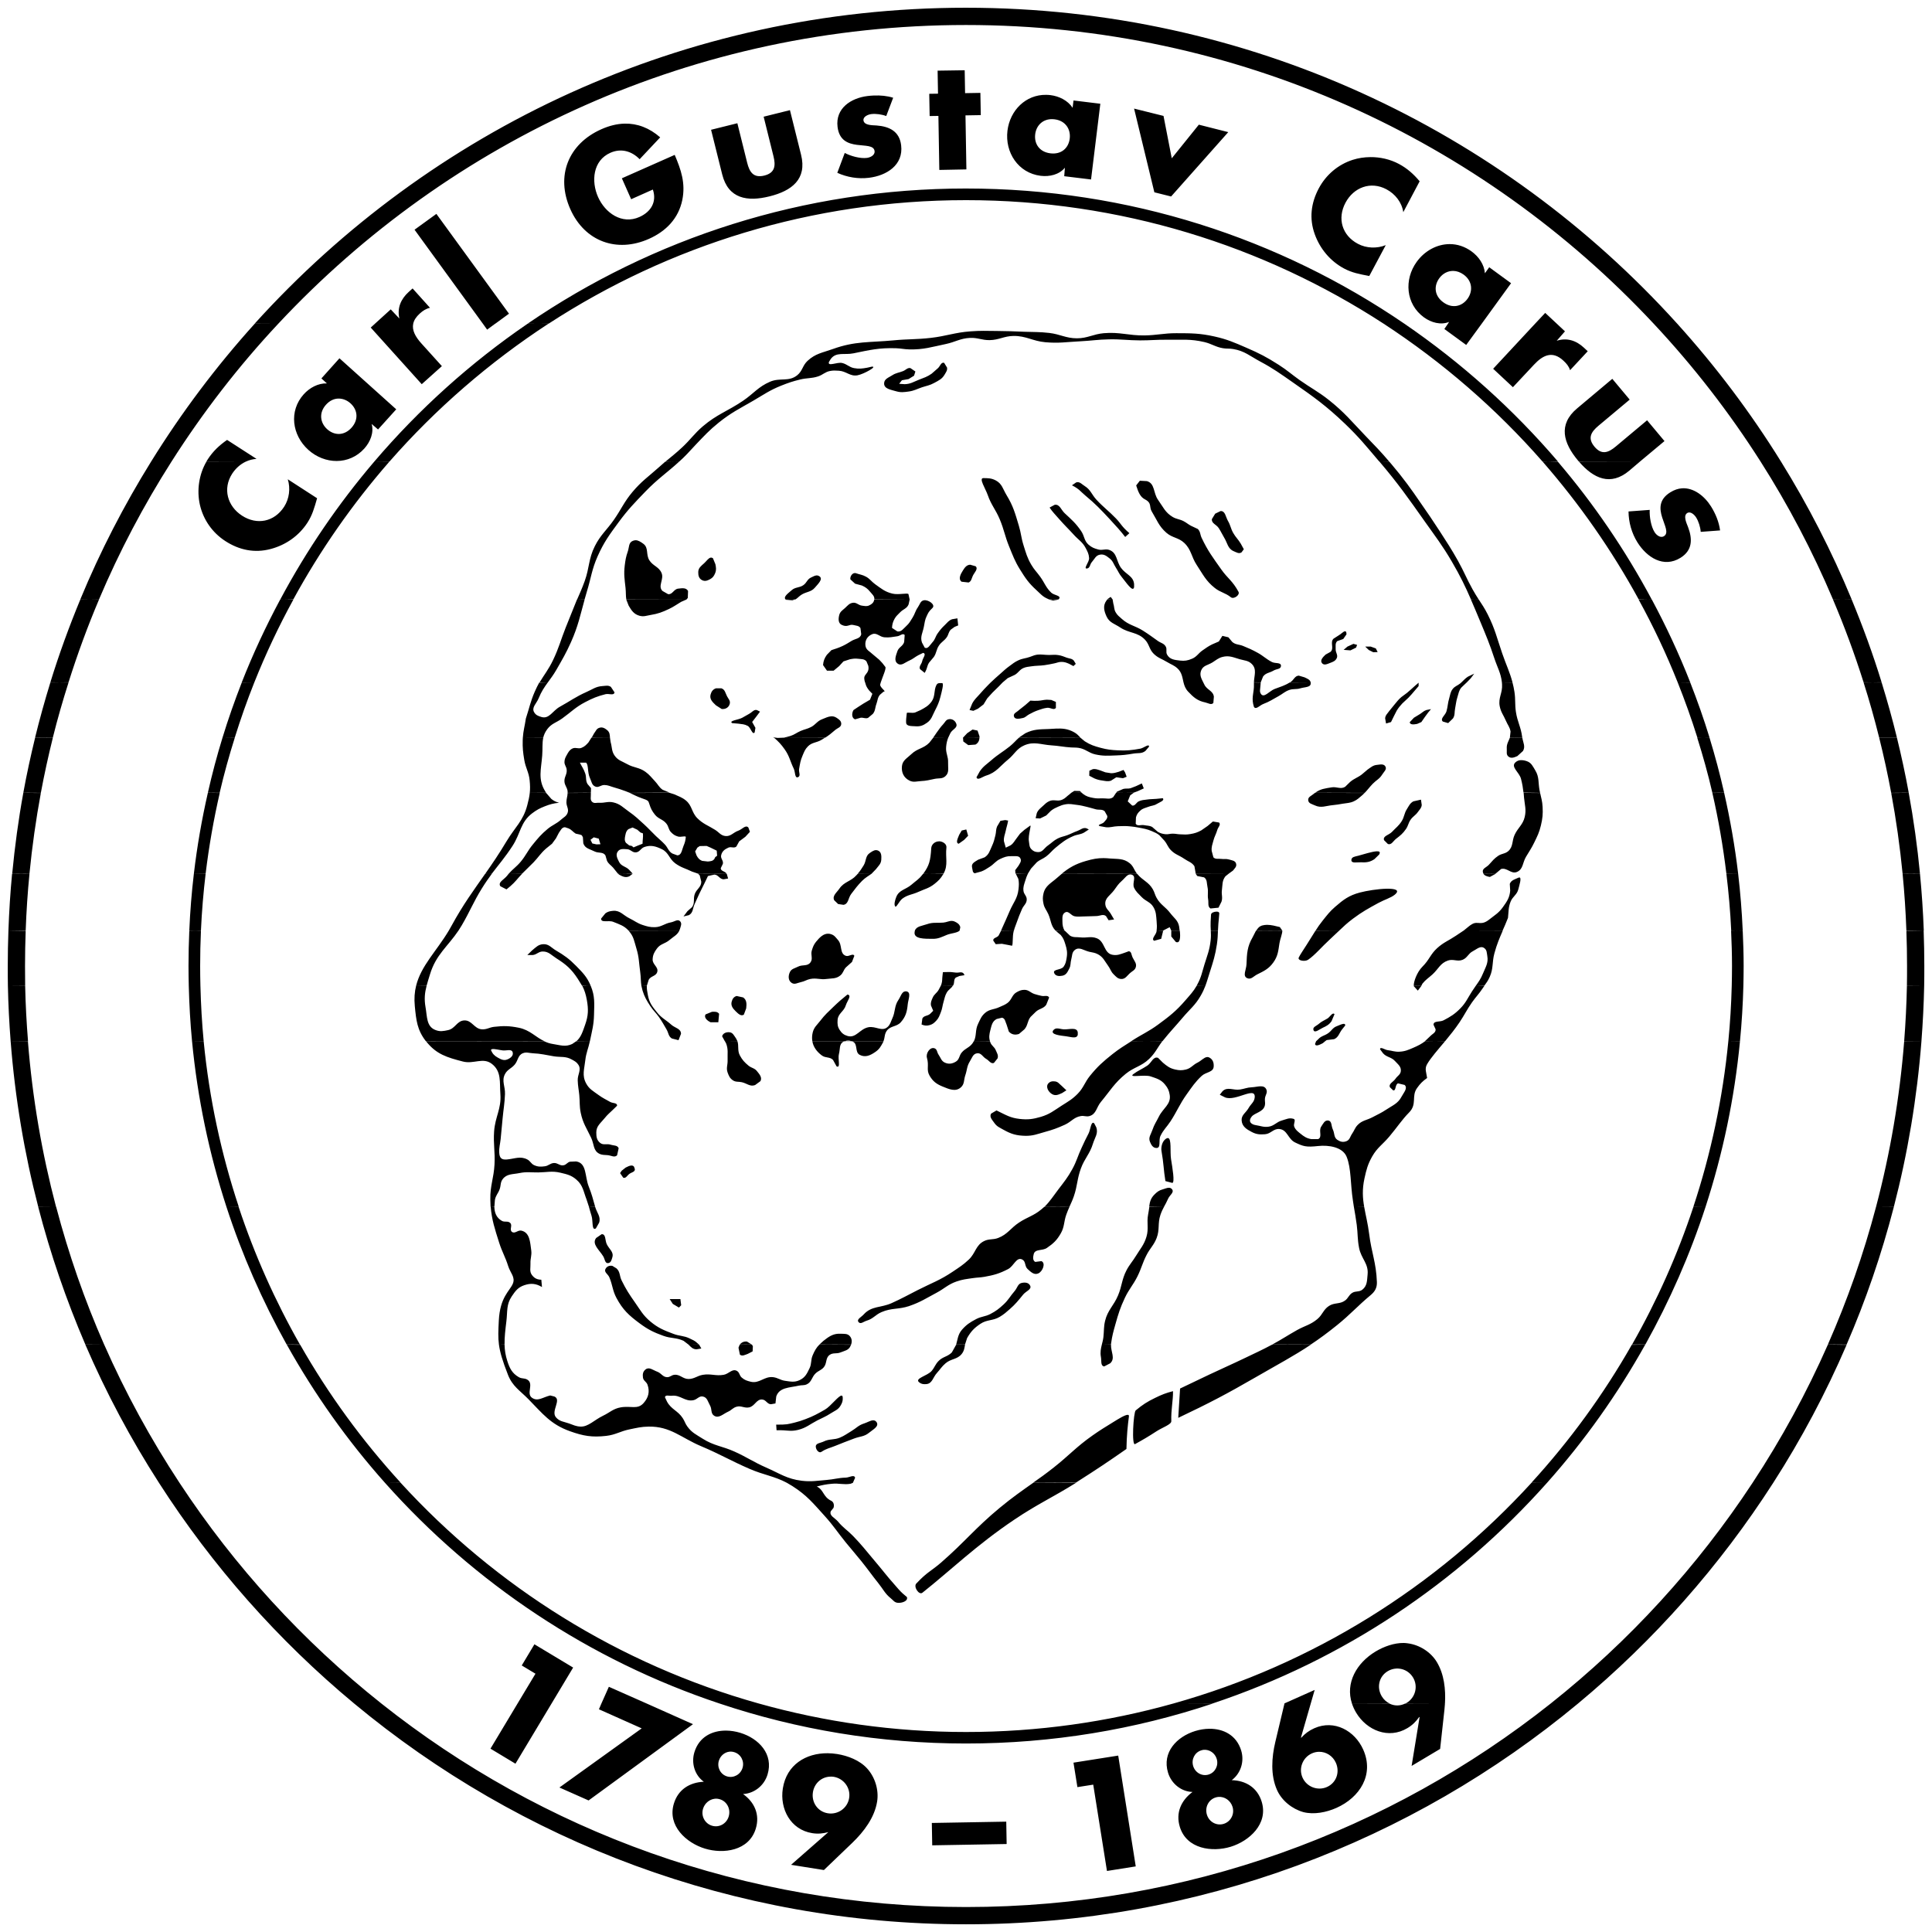 <?xml version="1.0" encoding="UTF-8" standalone="no"?>
<svg
   xmlns:svg="http://www.w3.org/2000/svg"
   xmlns="http://www.w3.org/2000/svg"
   version="1.1"
   width="249.875"
   height="249.875"
   id="svg23528">
  <defs
     id="defs23530" />
  <g
     transform="translate(-280.777,-393.139)"
     id="layer1">
    <path
       d="m 405.714,394.139 c -36.499,0 -69.317,15.767 -91.997,40.856 l 3.062,0 c 22.215,-23.77 53.837,-38.623 88.935,-38.623 35.099,0 66.72,14.845 88.935,38.623 5.139,5.488 9.782,11.472 13.838,17.848 3.587,5.631 6.718,11.593 9.355,17.814 l 1.201,0.017 1.218,-0.017 c -2.574,-6.216 -5.632,-12.168 -9.135,-17.814 -3.937,-6.353 -8.432,-12.316 -13.416,-17.831 -22.68,-25.104 -55.499,-40.873 -91.997,-40.873 z m 113.33,76.535 -1.201,0 c 1.482,3.479 2.803,7.055 3.959,10.709 l 1.167,0.017 1.167,-0.017 c -1.126,-3.662 -2.428,-7.22 -3.874,-10.709 l -1.218,0 z m 3.925,10.726 -1.167,0 c 0.745,2.331 1.412,4.71 2.013,7.122 l 2.301,0.017 c -0.588,-2.403 -1.252,-4.786 -1.979,-7.139 l -1.167,0 z M 316.779,434.995 313.717,435.012 c -4.98,5.515 -9.462,11.478 -13.399,17.831 -3.503,5.646 -6.582,11.602 -9.152,17.814 l 1.218,0.017 1.201,-0.017 c 2.633,-6.221 5.785,-12.183 9.372,-17.814 4.057,-6.376 8.683,-12.36 13.822,-17.848 z m -24.395,35.679 -1.218,0 c -1.446,3.489 -2.744,7.05 -3.874,10.709 l 1.167,0.017 1.184,-0.017 c 1.152,-3.653 2.464,-7.226 3.942,-10.709 l -1.201,0 z m -3.925,10.726 -1.167,0 c -0.727,2.353 -1.387,4.736 -1.979,7.139 l 2.301,-0.017 c 0.601,-2.412 1.289,-4.791 2.03,-7.122 l -1.184,0 z m 117.086,-79.174 -3.502,0.051 0.051,2.977 -1.133,0.017 0.051,2.876 1.133,-0.017 0.118,6.987 3.502,-0.068 -0.118,-6.987 1.979,-0.034 -0.051,-2.876 -1.979,0.034 -0.051,-2.961 z m 10.54,3.18 c -2.644,-0.046 -4.684,2.007 -5.008,4.635 -0.345,2.808 1.392,5.48 4.297,5.837 1.144,0.14 2.401,-0.149 3.13,-1.049 l -0.085,1.1 3.468,0.423 1.201,-9.795 -3.468,-0.423 -0.118,0.947 c -0.621,-0.95 -1.747,-1.505 -2.876,-1.641 -0.181,-0.022 -0.365,-0.031 -0.541,-0.034 z m -22.263,0.085 c -0.278,0.011 -0.57,0.034 -0.846,0.068 -2.141,0.264 -4.169,1.584 -3.874,3.993 0.213,1.753 1.362,2.166 2.487,2.318 1.121,0.155 2.208,0.048 2.301,0.812 0.066,0.535 -0.56,0.829 -0.998,0.88 -0.857,0.109 -2.091,-0.232 -2.859,-0.643 l -0.964,2.571 c 1.272,0.578 2.698,0.814 4.094,0.643 2.269,-0.279 4.48,-1.633 4.162,-4.212 -0.221,-1.811 -1.534,-2.43 -3.197,-2.555 -0.489,-0.035 -1.593,0.007 -1.675,-0.66 -0.058,-0.496 0.612,-0.762 1.015,-0.812 0.59,-0.07 1.358,0.033 1.929,0.254 l 0.897,-2.368 c -0.8,-0.25 -1.636,-0.319 -2.47,-0.288 z m 33.632,1.692 2.622,10.827 2.165,0.541 7.393,-8.323 -3.806,-0.964 -3.502,4.348 -1.066,-5.481 -3.806,-0.947 z m -44.51,0.203 -3.4,0.846 1.269,5.109 c 0.303,1.214 0.216,2.155 -1.184,2.504 -1.4,0.345 -1.914,-0.444 -2.216,-1.658 l -1.269,-5.109 -3.4,0.846 1.438,5.769 c 0.787,3.157 3.25,3.56 6.124,2.842 2.878,-0.714 4.864,-2.223 4.077,-5.38 l -1.438,-5.769 z m 33.717,1.167 c 0.161,-0.011 0.331,-0.005 0.508,0.017 1.412,0.171 2.11,1.285 1.962,2.487 -0.151,1.241 -1.088,2.086 -2.504,1.912 -1.412,-0.175 -2.114,-1.229 -1.962,-2.47 0.129,-1.052 0.867,-1.872 1.996,-1.946 z m -55.1,0.575 c -0.984,0.023 -1.99,0.272 -3.011,0.727 -4.274,1.9 -5.925,6.032 -4.009,10.337 1.854,4.165 6.002,5.694 10.167,3.84 2.215,-0.985 3.818,-2.635 4.314,-5.024 0.438,-2.176 -0.155,-3.89 -0.981,-5.837 l -6.835,3.028 1.201,2.707 2.808,-1.252 c 0.539,1.594 -0.249,2.886 -1.743,3.553 -2.269,1.008 -4.431,-0.533 -5.346,-2.588 -0.9,-2.021 -0.679,-4.71 1.59,-5.718 1.388,-0.617 2.754,-0.226 3.79,0.829 l 2.656,-2.825 c -1.403,-1.231 -2.961,-1.814 -4.602,-1.776 z m 96.43,4.331 c -0.772,0.008 -1.538,0.121 -2.267,0.355 -1.889,0.605 -3.451,1.939 -4.382,3.688 -1.012,1.904 -1.254,3.897 -0.524,5.921 0.686,1.912 2.026,3.503 3.806,4.449 1.039,0.551 1.964,0.716 3.248,0.964 l 2.132,-3.993 c -1.14,0.462 -2.514,0.413 -3.603,-0.169 -2.071,-1.101 -2.681,-3.292 -1.607,-5.312 1.059,-1.99 3.259,-2.825 5.295,-1.742 1.14,0.605 1.992,1.685 2.182,2.961 l 2.115,-3.993 c -0.772,-0.931 -1.619,-1.68 -2.69,-2.25 -1.125,-0.599 -2.418,-0.893 -3.705,-0.88 z m -52.275,4.06 c -21.032,0 -40.549,6.446 -56.69,17.476 l 1.336,0 1.353,0 c 0,0.002 0,0.015 0,0.017 15.533,-10.115 34.082,-15.987 54.001,-15.987 19.919,0 38.468,5.863 54.001,15.97 7.652,4.997 14.582,11.003 20.572,17.848 l 0.66,0.017 1.337,-0.017 c -5.79,-6.772 -12.473,-12.778 -19.861,-17.831 -16.141,-11.042 -35.671,-17.493 -56.707,-17.493 z m 75.232,35.341 -0.643,0 c 4.752,5.448 8.914,11.4 12.401,17.78 l 1.133,0.017 0.558,0 c -3.411,-6.376 -7.468,-12.333 -12.113,-17.78 l -1.337,-0.017 z m 12.891,17.797 -1.133,0.017 c 1.893,3.444 3.585,7.026 5.058,10.726 l 1.624,0 c -1.449,-3.687 -3.115,-7.263 -4.974,-10.726 l -0.575,-0.017 z m 3.925,10.743 c 0.927,2.331 1.781,4.706 2.538,7.122 l 0.778,0 0.795,0 c -0.74,-2.422 -1.577,-4.779 -2.487,-7.105 l -1.624,-0.017 z m 3.316,7.122 -0.795,0.017 c 0.735,2.333 1.405,4.713 1.962,7.139 l 1.523,-0.017 c -0.549,-2.421 -1.181,-4.786 -1.895,-7.122 l -0.795,-0.017 z m -150.718,-53.527 -1.353,0.017 c -7.377,5.046 -14.041,11.044 -19.827,17.831 l 1.962,0 c 5.989,-6.839 12.914,-12.837 20.555,-17.831 l -1.337,-0.017 z m -21.181,17.848 c -4.653,5.455 -8.732,11.426 -12.147,17.814 l 0.558,0 1.133,-0.017 c 3.487,-6.381 7.648,-12.332 12.4,-17.78 l -1.946,-0.017 z m -11.588,17.814 -0.575,0.017 c -1.855,3.463 -3.525,7.038 -4.974,10.726 l 1.624,0 c 1.478,-3.7 3.166,-7.278 5.058,-10.726 l -1.133,-0.017 z m -3.925,10.743 -1.624,0.017 c -0.911,2.335 -1.746,4.698 -2.487,7.122 l 1.59,-0.017 c 0.756,-2.416 1.59,-4.788 2.521,-7.122 z m -4.111,7.139 c -0.72,2.333 -1.345,4.696 -1.895,7.122 l 1.523,0.017 c 0.561,-2.422 1.227,-4.806 1.962,-7.139 l -1.59,0 z m -0.372,7.139 c 0,0.005 0,0.012 0,0.017 l -1.523,-0.017 c -0.782,3.419 -1.392,6.908 -1.81,10.455 l 1.523,-0.017 c 0.427,-3.529 1.04,-7.01 1.827,-10.438 l -0.017,0 z m -3.333,10.455 c -0.291,2.436 -0.484,4.885 -0.592,7.359 l 0.761,0.017 0.744,-0.017 c 0.113,-2.48 0.319,-4.945 0.609,-7.359 l -1.523,0 z m 0.169,7.376 -0.761,0 c -0.066,1.513 -0.102,3.036 -0.102,4.568 0,0.853 0.015,1.697 0.034,2.555 0.062,2.412 0.194,4.811 0.423,7.173 l 1.506,0 c -0.228,-2.364 -0.361,-4.766 -0.423,-7.173 -0.023,-0.849 -0.034,-1.701 -0.034,-2.555 0,-1.53 0.033,-3.053 0.102,-4.568 l -0.744,0 z m -0.406,14.295 c 0.71,7.4 2.223,14.576 4.449,21.418 l 1.59,-0.017 c -2.259,-6.821 -3.812,-13.974 -4.534,-21.384 l -1.506,-0.017 z m 4.449,21.418 c 2.023,6.216 4.644,12.162 7.782,17.797 l 1.726,0.017 c -3.199,-5.622 -5.871,-11.59 -7.934,-17.814 l -1.573,0 z m 9.508,17.814 c 0.006,0.011 0.011,0.023 0.017,0.034 l -1.726,-0.034 c 3.585,6.423 7.847,12.427 12.705,17.882 l 2.03,-0.017 c -4.964,-5.426 -9.341,-11.407 -13.01,-17.865 l -0.017,0 z m 10.996,17.882 c 11.55,12.977 26.411,22.932 43.258,28.54 10.022,3.362 20.743,5.177 31.889,5.177 11.146,0 21.868,-1.813 31.889,-5.16 l -5.058,-0.017 c -8.528,2.393 -17.535,3.688 -26.831,3.688 -9.296,0 -18.282,-1.295 -26.814,-3.688 -18.046,-5.061 -34.005,-15.098 -46.303,-28.54 l -2.03,0 z m 101.979,28.54 5.058,0 c 16.843,-5.608 31.708,-15.563 43.258,-28.54 l -2.013,0 c -12.298,13.442 -28.261,23.479 -46.303,28.54 z m 48.316,-28.54 c 4.858,-5.455 9.12,-11.459 12.705,-17.882 l -1.726,0.034 c 0.007,-0.011 0.011,-0.023 0.017,-0.034 l -0.017,0 c -3.669,6.457 -8.032,12.439 -12.993,17.865 l 2.013,0.017 z m 10.996,-17.882 1.726,-0.017 c 3.138,-5.635 5.755,-11.577 7.782,-17.797 l -1.573,0 c -2.063,6.224 -4.731,12.192 -7.934,17.814 z m 9.508,-17.814 c 2.222,-6.841 3.74,-14.009 4.449,-21.401 l -1.506,-0.017 c -0.721,7.408 -2.26,14.571 -4.517,21.401 l 1.573,0.017 z m 2.944,-21.418 1.506,0 c 0.229,-2.35 0.378,-4.753 0.44,-7.173 0.019,-0.857 0.034,-1.701 0.034,-2.555 0,-1.532 -0.049,-3.055 -0.118,-4.568 l -0.744,0 -0.744,0 c -2.7e-4,-0.006 2.2e-4,-0.011 0,-0.017 l -0.017,0 c 0.07,1.52 0.118,3.049 0.118,4.585 0,0.853 -0.015,1.705 -0.034,2.555 -0.062,2.412 -0.207,4.807 -0.44,7.173 z m 0.372,-14.312 0.744,0.017 0.744,-0.017 c -0.112,-2.474 -0.305,-4.924 -0.592,-7.359 l -1.523,0 c 0.294,2.415 0.513,4.879 0.626,7.359 z m 0.897,-7.359 c -0.418,-3.547 -1.032,-7.036 -1.81,-10.455 l -1.523,0.017 c 0.785,3.423 1.384,6.897 1.81,10.421 l 1.523,0.017 z m -168.363,-85.332 -2.825,2.047 8.831,12.147 0.558,0.778 1.049,-0.778 0.017,0 1.759,-1.286 -9.389,-12.908 z m 131.043,3.908 c -1.62,0.008 -3.209,0.854 -4.246,2.284 -1.664,2.288 -1.435,5.472 0.93,7.19 0.935,0.679 2.174,1.026 3.248,0.592 l -0.135,0.22 -0.474,0.694 2.825,2.064 2.013,-2.758 3.79,-5.228 -2.825,-2.064 -0.558,0.778 c -0.085,-1.129 -0.806,-2.162 -1.726,-2.825 -0.887,-0.646 -1.87,-0.952 -2.842,-0.947 z m 0.491,3.468 c 0.429,0.012 0.888,0.16 1.32,0.474 1.152,0.834 1.221,2.149 0.508,3.13 -0.733,1.012 -1.982,1.294 -3.13,0.457 -1.156,-0.834 -1.257,-2.101 -0.524,-3.113 0.446,-0.613 1.112,-0.967 1.827,-0.947 z m -134.612,2.267 -0.508,0.457 c -1.012,0.915 -1.511,2.081 -1.201,3.434 l -1.117,-1.184 -2.03,1.844 -0.558,0.508 6.598,7.325 2.605,-2.335 -2.673,-2.961 c -0.752,-0.838 -1.218,-1.684 -1.032,-2.538 0.097,-0.434 0.361,-0.864 0.846,-1.303 0.399,-0.361 0.784,-0.62 1.32,-0.744 l -2.25,-2.504 z m 146.488,3.164 -1.303,1.387 -5.43,5.837 2.555,2.385 2.724,-2.91 c 1.152,-1.237 2.387,-1.847 3.806,-0.524 0.396,0.368 0.696,0.711 0.863,1.235 l 2.284,-2.453 -0.491,-0.457 c -0.997,-0.931 -2.2,-1.323 -3.519,-0.897 l 1.066,-1.218 -1.066,-0.998 -1.489,-1.387 z m -72.644,2.318 c -0.518,4.8e-4 -1.032,0.019 -1.692,0.068 -2.032,0.147 -3.118,0.617 -5.143,0.846 -1.873,0.213 -2.961,0.139 -4.838,0.321 -3.068,0.291 -4.919,0.073 -7.816,1.117 -1.334,0.481 -2.247,0.574 -3.282,1.539 -0.652,0.613 -0.634,1.302 -1.336,1.861 -1.098,0.873 -2.214,0.274 -3.502,0.829 -1.536,0.659 -2.121,1.531 -3.502,2.47 -1.99,1.346 -3.367,1.74 -5.194,3.299 -1.117,0.958 -1.565,1.682 -2.639,2.69 -0.838,0.788 -1.467,1.265 -2.199,1.878 l 0.88,0.017 0.897,-0.017 c 0.334,-0.291 0.671,-0.622 1.032,-0.998 0.442,-0.462 0.678,-0.74 1.117,-1.201 1.109,-1.156 1.716,-1.838 2.961,-2.842 1.602,-1.288 2.669,-1.794 4.449,-2.825 1.396,-0.814 2.136,-1.361 3.637,-1.962 0.931,-0.372 1.48,-0.555 2.453,-0.795 0.896,-0.221 1.458,-0.115 2.335,-0.406 0.617,-0.209 0.883,-0.573 1.523,-0.694 0.438,-0.085 0.704,-0.057 1.15,-0.034 0.962,0.058 1.452,0.763 2.402,0.592 0.83,-0.151 2.686,-1.202 1.844,-1.117 l -0.592,0.135 c -0.648,0.112 -1.048,0.175 -1.692,0.051 -0.636,-0.12 -0.894,-0.505 -1.523,-0.66 -0.655,-0.163 -1.92,0.512 -1.726,-0.135 l 0.237,-0.389 c 0.702,-0.946 1.771,-0.491 2.927,-0.727 2.121,-0.434 3.347,-0.733 5.515,-0.66 0.675,0.023 1.047,0.137 1.726,0.152 1.846,0.039 2.892,-0.317 4.703,-0.694 1.241,-0.26 1.875,-0.737 3.147,-0.795 0.985,-0.043 1.536,0.299 2.521,0.288 1.226,-0.019 1.866,-0.522 3.096,-0.541 1.629,-0.019 2.486,0.669 4.111,0.812 1.745,0.159 2.747,-0.033 4.5,-0.118 1.47,-0.074 2.286,-0.227 3.756,-0.254 1.563,-0.031 2.446,0.131 4.009,0.135 1.373,0.004 2.146,-0.104 3.519,-0.085 1.877,0.023 2.978,-0.126 4.805,0.305 0.958,0.229 1.429,0.636 2.402,0.795 0.5,0.081 0.798,0.016 1.303,0.102 1.478,0.244 2.162,0.901 3.485,1.607 1.718,0.919 2.615,1.577 4.212,2.69 2.777,1.931 4.354,3.058 6.801,5.397 1.807,1.734 2.693,2.846 4.314,4.754 l 0.118,0.118 1.252,-0.017 c -1.089,-1.287 -1.853,-2.057 -3.096,-3.35 -1.757,-1.831 -2.654,-2.968 -4.635,-4.551 -1.427,-1.14 -2.372,-1.588 -3.857,-2.639 -1.059,-0.752 -1.596,-1.264 -2.69,-1.962 -1.571,-1.008 -2.515,-1.492 -4.229,-2.233 -1.551,-0.671 -2.442,-1.07 -4.094,-1.438 -1.877,-0.419 -2.999,-0.419 -4.923,-0.423 -1.617,-0.004 -2.511,0.264 -4.128,0.288 -2.052,0.027 -3.214,-0.47 -5.261,-0.288 -1.373,0.12 -2.091,0.66 -3.468,0.66 -1.427,0 -2.171,-0.531 -3.587,-0.694 -1.245,-0.143 -1.962,-0.106 -3.214,-0.152 -1.396,-0.054 -2.177,-0.094 -3.57,-0.102 -0.663,-0.004 -1.191,-0.017 -1.709,-0.017 z m 51.209,16.917 c 2.424,2.858 3.666,4.636 5.853,7.731 1.412,1.997 2.269,3.084 3.502,5.194 1.101,1.877 1.776,3.287 2.47,4.889 l 0.508,0.017 0.491,-0.017 c -0.248,-0.382 -0.5,-0.79 -0.778,-1.286 -0.791,-1.416 -1.104,-2.289 -1.895,-3.705 -0.877,-1.559 -1.433,-2.394 -2.402,-3.891 -0.935,-1.447 -1.489,-2.239 -2.47,-3.654 -0.644,-0.931 -1,-1.461 -1.675,-2.368 -0.768,-1.028 -1.221,-1.59 -2.047,-2.571 l -0.288,-0.338 -1.269,0 z m 12.333,17.831 -0.508,0 c 0.376,0.861 0.764,1.786 1.218,2.876 0.756,1.819 1.194,2.847 1.81,4.72 0.407,1.226 0.849,1.924 0.981,3.13 l 1.37,0 c -0.334,-1.299 -0.821,-2.268 -1.337,-3.773 -0.675,-1.974 -0.926,-3.146 -1.861,-5.008 -0.401,-0.801 -0.778,-1.353 -1.167,-1.946 l -0.507,0 z m 3.502,10.726 0.017,0.271 c 0.074,1.094 -0.506,1.709 -0.305,2.791 0.147,0.787 0.498,1.175 0.812,1.912 0.229,0.547 0.503,0.802 0.592,1.387 l -0.085,0.761 1.607,0.017 -0.017,-0.068 c -0.159,-1.303 -0.618,-1.966 -0.812,-3.265 -0.147,-0.989 -0.035,-1.579 -0.186,-2.571 -0.066,-0.45 -0.157,-0.842 -0.254,-1.218 l -1.37,-0.017 z m -107.308,-28.54 -0.897,0 c 0.006,-0.005 0.011,-0.012 0.017,-0.017 l -0.017,0 -0.863,0.761 c -1.35,1.206 -2.22,1.779 -3.384,3.164 -1.086,1.291 -1.437,2.219 -2.402,3.603 -0.939,1.346 -1.733,1.947 -2.47,3.417 -0.818,1.633 -0.682,2.778 -1.303,4.5 -0.349,0.97 -0.636,1.586 -0.981,2.385 l 0.964,0 c 0.089,-0.299 0.179,-0.637 0.288,-0.998 0.555,-1.792 0.64,-2.887 1.404,-4.602 0.814,-1.823 1.507,-2.751 2.69,-4.365 1.226,-1.664 2.05,-2.503 3.485,-3.993 1.606,-1.664 2.87,-2.496 4.348,-3.857 l -0.88,0 z m -12.299,17.814 -0.017,0 -0.321,0.795 c -0.454,1.113 -0.708,1.742 -1.15,2.859 -0.644,1.629 -0.868,2.6 -1.624,4.179 -0.579,1.211 -1.178,1.94 -1.743,2.893 l 1.066,0 c 0.349,-0.489 0.727,-0.973 1.1,-1.624 0.783,-1.369 1.251,-2.144 1.895,-3.587 0.935,-2.09 1.205,-3.516 1.759,-5.498 l -0.964,-0.017 z m -3.79,10.726 -1.083,0.034 c 0.006,-0.011 0.01,-0.023 0.017,-0.034 l -0.034,0 c -0.206,0.372 -0.398,0.755 -0.592,1.201 -0.57,1.307 -0.701,2.115 -1.15,3.468 -0.14,0.977 -0.331,1.566 -0.389,2.47 l 2.639,0 c 0.082,-0.353 0.241,-0.72 0.524,-1.1 0.555,-0.737 1.163,-0.835 1.912,-1.37 1.156,-0.826 1.717,-1.459 2.977,-2.115 0.977,-0.512 1.569,-0.76 2.639,-1.032 0.45,-0.112 1.09,0.225 1.167,-0.237 l -0.474,-0.711 c -0.357,-0.24 -0.673,-0.125 -1.1,-0.102 -0.853,0.054 -1.264,0.42 -2.047,0.761 -1.404,0.621 -2.109,1.175 -3.451,1.912 -0.942,0.516 -1.378,1.641 -2.402,1.32 -0.403,-0.124 -0.696,-0.231 -0.914,-0.592 -0.388,-0.636 0.3,-1.137 0.575,-1.827 0.349,-0.869 0.75,-1.45 1.184,-2.047 z m -3.231,7.139 -0.017,0.321 c -0.027,1.004 0.036,1.582 0.203,2.571 0.175,1.047 0.593,1.58 0.694,2.639 0.062,0.621 0.071,1.115 0.017,1.607 l 2.115,0 -0.135,-0.22 c -0.946,-1.544 -0.508,-2.811 -0.372,-4.618 0.066,-0.869 -0.016,-1.597 0.135,-2.284 l -2.639,-0.017 z m 0.897,7.139 c -0.05,0.493 -0.162,0.985 -0.321,1.59 -0.527,2.048 -1.604,2.871 -2.69,4.686 -0.969,1.628 -1.872,2.943 -2.741,4.179 l 0.406,0 0.44,0 c 0.861,-1.14 1.699,-2.093 2.673,-3.587 1.055,-1.617 1.015,-3.074 2.555,-4.229 0.578,-0.434 0.953,-0.633 1.624,-0.897 0.69,-0.271 1.111,-0.379 1.844,-0.457 -0.419,-0.112 -0.657,-0.223 -0.998,-0.491 l -0.677,-0.778 -2.115,-0.017 z m -5.346,10.455 -0.423,0.017 c -1.451,2.082 -2.834,3.937 -4.348,6.716 l -0.355,0.626 c -1.61,2.695 -3.586,4.541 -4.229,7.139 l 1.353,0 c 0.116,-0.454 0.277,-0.921 0.44,-1.472 0.772,-2.56 2.3,-3.6 3.688,-5.667 l 0.423,-0.677 c 1.067,-1.819 1.479,-2.962 2.588,-4.754 0.458,-0.741 0.884,-1.345 1.303,-1.912 l -0.44,-0.017 z m -9.355,14.498 c -0.198,0.787 -0.266,1.662 -0.169,2.639 0.182,1.842 0.304,3.074 1.421,4.517 l 15.344,0.017 c -1.136,-0.512 -1.861,-1.452 -3.316,-1.742 -1.226,-0.244 -1.956,-0.258 -3.197,-0.118 -0.632,0.074 -0.954,0.364 -1.59,0.321 -0.981,-0.066 -1.282,-1.197 -2.267,-1.15 -0.946,0.043 -1.158,1.05 -2.081,1.252 -0.632,0.136 -1.057,0.224 -1.658,-0.017 -1.167,-0.462 -1.048,-1.71 -1.269,-2.944 -0.19,-1.082 -0.093,-1.881 0.135,-2.758 l -1.353,-0.017 z m -9.914,-81.153 -2.335,2.605 0.711,0.643 c -1.132,-0.039 -2.234,0.563 -2.994,1.404 -1.959,2.176 -1.51,5.297 0.592,7.19 2.102,1.893 5.282,2.007 7.241,-0.169 0.772,-0.857 1.265,-2.064 0.947,-3.18 l 0.829,0.711 2.352,-2.605 -7.342,-6.598 z m 78.074,0.575 c -0.286,0.007 -0.412,0.487 -0.694,0.727 l -0.795,0.694 c -0.574,0.407 -0.986,0.518 -1.641,0.778 -0.706,0.275 -1.084,0.556 -1.844,0.575 l -0.711,-0.051 0.355,-0.457 0.863,-0.152 0.711,-0.44 0.169,-0.541 -0.643,-0.44 c -0.392,-0.07 -0.575,0.242 -0.947,0.389 -0.547,0.221 -0.912,0.219 -1.404,0.541 -0.477,0.31 -1.026,0.462 -1.049,1.032 -0.027,0.721 0.849,0.826 1.539,1.032 0.617,0.182 1.022,0.123 1.658,0.034 0.69,-0.097 1.032,-0.316 1.692,-0.541 0.617,-0.206 1.003,-0.244 1.573,-0.558 0.601,-0.33 1.029,-0.506 1.37,-1.1 0.182,-0.322 0.37,-0.532 0.305,-0.897 l -0.372,-0.609 c -0.049,-0.02 -0.094,-0.018 -0.135,-0.017 z m 86.55,2.081 -4.551,3.823 c -2.49,2.09 -1.786,4.481 0.118,6.75 l 0.118,0.135 7.883,0 3.18,-2.656 -2.25,-2.69 -4.043,3.384 c -0.958,0.807 -1.831,1.139 -2.758,0.034 -0.927,-1.105 -0.45,-1.904 0.508,-2.707 l 4.043,-3.384 -2.25,-2.69 z m 3.57,10.709 -7.867,0.017 c 1.874,2.171 4.068,3.188 6.496,1.15 l 1.37,-1.167 z m -168.346,-8.154 c 0.559,-0.014 1.123,0.204 1.573,0.609 0.931,0.834 1.089,2.105 0.135,3.164 -0.954,1.055 -2.22,1.024 -3.147,0.186 -0.9,-0.811 -1.106,-2.105 -0.152,-3.164 0.475,-0.529 1.031,-0.782 1.59,-0.795 z m -14.38,5.346 c -0.993,0.683 -1.824,1.471 -2.487,2.487 l -0.186,0.305 5.092,0.017 c 0.427,-0.202 0.902,-0.328 1.387,-0.355 l -3.806,-2.453 z m 2.419,2.808 -5.092,0 c -0.962,1.648 -1.269,3.71 -0.846,5.583 0.442,1.935 1.618,3.608 3.282,4.686 1.807,1.175 3.792,1.583 5.87,1.032 1.962,-0.516 3.652,-1.706 4.754,-3.4 0.64,-0.985 0.891,-1.907 1.252,-3.164 l -3.79,-2.453 c 0.365,1.175 0.193,2.521 -0.474,3.553 -1.28,1.97 -3.528,2.399 -5.447,1.15 -1.889,-1.226 -2.525,-3.491 -1.269,-5.431 0.442,-0.675 1.05,-1.223 1.759,-1.556 z m 95.398,2.132 c -0.636,-0.012 0.271,1.356 0.558,2.182 0.446,1.295 1.029,1.878 1.556,3.147 0.555,1.323 0.658,2.155 1.201,3.485 0.489,1.198 0.738,1.91 1.421,3.011 0.698,1.129 1.133,1.764 2.115,2.656 0.527,0.481 0.786,0.833 1.438,1.117 l 0.186,0.085 1.218,0.017 0.101,-0.102 c 0.283,-0.415 -0.65,-0.433 -1.015,-0.778 -0.702,-0.667 -0.855,-1.26 -1.421,-2.047 -0.446,-0.621 -0.779,-0.914 -1.167,-1.573 -0.531,-0.908 -0.684,-1.507 -0.998,-2.504 -0.31,-0.973 -0.314,-1.56 -0.609,-2.538 -0.477,-1.594 -0.725,-2.539 -1.59,-3.959 -0.477,-0.787 -0.577,-1.464 -1.387,-1.895 -0.562,-0.299 -0.971,-0.297 -1.607,-0.305 z m 20.233,0.338 -0.474,0.609 c 0.26,0.822 0.508,1.479 1.117,1.793 0.966,0.496 0.528,0.968 0.897,1.573 0.679,1.113 0.91,1.897 1.895,2.758 0.787,0.683 1.565,0.602 2.318,1.32 0.915,0.873 0.896,1.77 1.59,2.825 0.818,1.237 1.188,2.075 2.352,2.994 0.729,0.582 1.348,0.612 2.081,1.201 0.368,0.295 1.206,-0.296 0.981,-0.711 -0.776,-1.435 -1.402,-1.72 -2.216,-2.876 -1.09,-1.547 -1.748,-2.397 -2.555,-4.111 -0.206,-0.434 -0.142,-0.8 -0.491,-1.133 l -0.897,-0.423 c -0.384,-0.206 -0.563,-0.394 -0.947,-0.592 -0.524,-0.271 -0.896,-0.243 -1.404,-0.541 -0.973,-0.578 -1.235,-1.293 -1.895,-2.216 -0.636,-0.896 -0.379,-2.117 -1.438,-2.419 l -0.914,-0.051 z m -8.07,0.186 c -0.051,0.002 -0.113,0.018 -0.169,0.034 l -0.541,0.372 c 0.966,0.493 1.078,0.78 1.726,1.32 1.311,1.086 1.97,1.787 3.13,3.028 0.822,0.88 1.491,1.629 2.03,2.335 l 0.541,-0.491 c -1.059,-0.919 -1.044,-1.186 -1.742,-1.912 -0.946,-0.981 -1.594,-1.419 -2.521,-2.419 -0.613,-0.663 -0.738,-1.278 -1.506,-1.759 -0.349,-0.217 -0.591,-0.521 -0.947,-0.508 z m 78.193,0.795 c -0.501,0.032 -1.009,0.203 -1.523,0.524 -1.501,0.935 -1.386,2.149 -1.049,3.231 0.337,1.082 0.888,2.029 0.237,2.436 -0.458,0.287 -0.985,-0.148 -1.218,-0.524 -0.462,-0.733 -0.672,-2.007 -0.626,-2.876 l -2.741,0.203 c 0.012,1.396 0.406,2.802 1.15,3.993 1.214,1.939 3.38,3.373 5.583,1.996 1.547,-0.97 1.554,-2.417 0.964,-3.976 -0.171,-0.458 -0.672,-1.453 -0.101,-1.81 0.427,-0.264 0.937,0.234 1.15,0.575 0.318,0.504 0.549,1.252 0.592,1.861 l 2.504,-0.186 c -0.147,-1.109 -0.578,-2.15 -1.167,-3.096 -0.858,-1.37 -2.251,-2.446 -3.756,-2.352 z m -81.136,2.132 -0.66,0.355 c 0.353,0.543 0.742,0.919 1.235,1.489 0.714,0.818 1.166,1.227 1.895,2.03 0.601,0.667 1.128,0.931 1.54,1.726 0.248,0.473 0.405,0.754 0.44,1.286 0.035,0.539 -0.806,1.419 -0.271,1.353 0.403,-0.05 0.354,-0.526 0.626,-0.829 0.368,-0.419 0.511,-0.875 1.066,-0.964 0.516,-0.085 0.824,0.169 1.235,0.491 0.442,0.349 0.506,0.728 0.812,1.201 0.306,0.473 0.414,0.804 0.778,1.235 0.512,0.609 1.438,2.052 1.573,1.269 l 0,-0.389 c -0.089,-1.047 -1.079,-1.245 -1.692,-2.098 -0.621,-0.857 -0.483,-1.917 -1.472,-2.301 -0.531,-0.206 -0.904,0.076 -1.455,-0.068 -0.535,-0.143 -0.85,-0.261 -1.269,-0.626 -0.582,-0.508 -0.517,-1.103 -0.947,-1.742 -0.686,-1.016 -1.232,-1.48 -2.132,-2.318 -0.489,-0.45 -0.647,-1.2 -1.303,-1.1 z m 21.451,0.812 -0.694,0.338 -0.423,0.694 c -0.081,0.562 0.569,0.69 0.88,1.167 0.299,0.458 0.411,0.749 0.694,1.218 0.446,0.721 0.469,1.451 1.252,1.776 0.361,0.151 0.665,0.362 0.998,0.152 l 0.304,-0.406 -0.389,-0.711 c -0.345,-0.582 -0.665,-0.832 -0.998,-1.421 -0.314,-0.562 -0.334,-0.968 -0.66,-1.523 -0.318,-0.539 -0.34,-1.313 -0.964,-1.286 z m -75.655,3.773 c -0.116,-5.5e-4 -0.245,0.031 -0.372,0.085 -0.551,0.229 -0.445,0.825 -0.643,1.387 -0.237,0.679 -0.3,1.08 -0.389,1.793 -0.136,1.121 -0.023,1.768 0.102,2.893 0.065,0.579 0.02,1.046 0.102,1.506 l 7.782,0 0.169,-0.203 0.034,-0.897 c -0.244,-0.458 -0.77,-0.363 -1.286,-0.305 -0.57,0.066 -0.736,0.807 -1.303,0.711 l -0.711,-0.406 c -0.667,-0.628 0.241,-1.514 -0.135,-2.352 -0.361,-0.803 -1.1,-0.879 -1.573,-1.624 -0.469,-0.749 -0.061,-1.612 -0.778,-2.132 -0.335,-0.244 -0.649,-0.455 -0.998,-0.457 z m 6.581,7.664 -7.782,0.017 0.305,0.778 c 0.376,0.644 0.674,1.097 1.387,1.303 0.555,0.159 0.906,-0.008 1.472,-0.102 0.942,-0.155 1.47,-0.354 2.335,-0.761 0.655,-0.306 0.966,-0.566 1.59,-0.93 l 0.694,-0.305 z m 3.113,-5.414 c -0.285,0.066 -0.533,0.457 -0.812,0.711 -0.403,0.368 -0.767,0.607 -0.778,1.15 -0.012,0.45 0.091,0.847 0.491,1.049 0.361,0.186 0.675,0.075 1.032,-0.118 0.353,-0.19 0.509,-0.41 0.66,-0.778 0.171,-0.423 0.127,-0.725 0.034,-1.167 l -0.321,-0.778 c -0.107,-0.066 -0.21,-0.09 -0.305,-0.068 z m 33.581,0.914 c -0.462,0.031 -0.682,0.336 -0.93,0.727 -0.31,0.489 -0.648,1.115 -0.186,1.472 l 0.913,0.102 c 0.365,-0.163 0.371,-0.502 0.541,-0.863 0.213,-0.454 0.725,-0.878 0.372,-1.235 l -0.711,-0.203 z m -14.938,1.083 c -0.335,0.012 -0.623,0.456 -0.558,0.812 l 0.609,0.558 0.88,0.237 c 0.465,0.209 0.727,0.4 1.049,0.795 0.275,0.337 0.601,0.574 0.558,0.981 l 4.568,0.034 -0.152,-0.694 c -0.109,-0.198 -1.294,0.126 -2.081,-0.068 -0.962,-0.233 -1.426,-0.64 -2.233,-1.218 -0.477,-0.341 -0.651,-0.677 -1.167,-0.964 -0.477,-0.268 -0.839,-0.286 -1.32,-0.457 -0.049,-0.018 -0.104,-0.019 -0.152,-0.017 z m 7.105,3.417 -4.568,0 -0.017,0.051 c -0.074,0.365 -0.305,0.552 -0.643,0.711 -0.33,0.155 -0.566,0.076 -0.93,0.034 -0.481,-0.054 -0.703,-0.446 -1.184,-0.372 -0.473,0.066 -0.662,0.359 -1.015,0.677 -0.334,0.306 -0.628,0.458 -0.744,0.897 -0.132,0.5 -0.148,1.065 0.321,1.286 0.772,0.368 0.945,-0.134 1.523,0.017 0.368,0.097 0.687,0.071 0.897,0.389 l 0.102,0.812 c -0.14,0.586 -0.753,0.545 -1.269,0.863 -0.427,0.26 -0.68,0.426 -1.133,0.643 -0.551,0.26 -0.935,0.367 -1.455,0.541 l -0.592,0.609 c -0.314,0.446 -0.44,0.78 -0.491,1.32 l 0.508,0.727 0.863,0 0.711,-0.592 0.558,-0.609 0.829,-0.271 c 0.415,-0.081 0.664,-0.118 1.083,-0.068 0.431,0.054 0.783,0.009 1.066,0.338 l 0.237,0.575 c 0.085,0.465 -0.01,0.747 -0.355,1.15 -0.26,0.302 -0.172,0.626 -0.068,0.998 l 0.017,0 0.034,0.135 c 0.105,0.392 0.239,0.596 0.491,0.914 l 0.406,0.423 -0.304,0.761 -0.863,0.508 -0.66,0.423 -0.609,0.406 c -0.256,0.399 -0.251,1.058 0.203,1.201 l 0.711,-0.203 c 0.368,-0.05 0.615,0.157 0.964,0.017 l 0.626,-0.524 c 0.334,-0.415 0.267,-0.785 0.457,-1.286 0.171,-0.469 0.135,-0.8 0.457,-1.184 l 0.474,-0.406 c 0.458,0.031 -0.537,-0.543 -0.44,-0.93 l 0.068,-0.254 c 0.24,-0.749 0.781,-1.887 0.575,-2.03 -0.271,-0.376 -0.436,-0.571 -0.761,-0.897 l -0.846,-0.711 c -0.411,-0.396 -0.87,-0.55 -0.947,-1.117 -0.093,-0.667 0.251,-1.244 0.88,-1.489 0.593,-0.229 0.941,0.352 1.573,0.406 0.648,0.054 1.031,-0.042 1.675,-0.135 0.376,-0.054 0.676,-0.437 0.947,-0.169 l -0.068,0.914 c -0.167,0.558 -0.697,0.65 -0.88,1.201 -0.198,0.59 -0.47,1.222 0.034,1.59 0.493,0.353 0.947,-0.149 1.506,-0.389 0.489,-0.209 0.698,-0.445 1.167,-0.694 l 0.626,-0.305 c 0.477,0.128 -0.041,0.651 -0.118,1.066 -0.078,0.407 -0.45,0.652 -0.288,1.032 l 0.609,0.491 c 0.407,-0.714 0.261,-0.859 0.575,-1.336 l 0.609,-0.727 c 0.357,-0.524 0.303,-0.948 0.66,-1.472 0.322,-0.481 0.685,-0.606 1.015,-1.083 0.244,-0.357 0.214,-0.679 0.524,-0.981 l 0.491,-0.355 0.457,-0.186 -0.101,-0.914 -0.694,0.118 c -0.434,0.163 -0.597,0.422 -0.93,0.744 -0.403,0.384 -0.609,0.629 -0.93,1.083 -0.299,0.419 -0.307,0.757 -0.66,1.133 -0.33,0.353 -0.588,0.935 -1.015,0.711 l -0.355,-0.66 c -0.252,-0.737 0.082,-1.232 0.237,-1.996 0.12,-0.582 0.129,-0.927 0.389,-1.455 0.213,-0.438 0.227,-0.53 0.727,-1.015 0.446,-0.427 -0.529,-1.099 -1.1,-0.998 -0.458,0.078 -0.515,0.517 -0.778,0.897 -0.345,0.489 -0.376,0.849 -0.694,1.353 -0.279,0.446 -0.42,0.73 -0.812,1.083 -0.392,0.353 -0.635,0.783 -1.15,0.694 l -0.694,-0.457 c 0.031,-0.477 0.106,-0.765 0.338,-1.184 0.205,-0.368 0.407,-0.506 0.694,-0.812 0.407,-0.438 0.899,-0.49 1.117,-1.049 l 0.135,-0.626 z m -12.062,-3.113 c -0.223,0.02 -0.446,0.159 -0.694,0.271 -0.493,0.221 -0.535,0.667 -0.981,0.981 -0.527,0.372 -1.046,0.229 -1.523,0.66 -0.396,0.365 -1.109,0.827 -0.795,1.184 l 0.626,0 0.626,0 -0.051,0.017 0.068,0 c 0.306,-0.171 0.498,-0.45 0.863,-0.66 0.644,-0.368 1.198,-0.313 1.675,-0.88 0.396,-0.469 1.092,-1.102 0.592,-1.455 -0.132,-0.095 -0.272,-0.13 -0.406,-0.118 z m -2.791,3.113 -0.575,-0.017 -0.626,0.017 0.051,0.034 0.846,0.068 0.305,-0.102 z m 40.856,-0.338 -0.44,0.305 0.694,0.034 -0.254,-0.338 z m 0.254,0.338 -0.694,0 -0.118,0.152 c -0.469,0.655 -0.307,1.331 0.034,2.064 0.372,0.791 1.034,0.919 1.759,1.404 1.16,0.772 2.236,0.569 3.197,1.573 0.578,0.609 0.536,1.238 1.133,1.827 0.574,0.562 1.069,0.66 1.759,1.083 0.508,0.31 0.861,0.396 1.303,0.795 0.586,0.531 0.64,1.183 0.795,1.827 0.101,0.415 0.247,0.816 0.592,1.184 0.698,0.745 1.219,1.195 2.216,1.404 0.403,0.085 0.774,0.374 1.049,0.068 l 0.068,-0.812 c -0.097,-0.776 -0.905,-0.864 -1.235,-1.573 l -0.135,-0.271 c -0.268,-0.535 -0.507,-0.971 -0.271,-1.556 0.26,-0.648 0.862,-0.664 1.455,-1.032 0.489,-0.303 0.744,-0.567 1.303,-0.711 0.861,-0.221 1.397,0.06 2.25,0.305 0.617,0.175 1.086,0.155 1.539,0.609 0.671,0.663 0.317,1.453 0.271,2.368 l 0.88,0.017 0.305,-0.761 c 0.361,-0.493 0.843,-0.464 1.37,-0.778 0.376,-0.225 0.928,-0.154 0.947,-0.592 0.023,-0.496 -0.725,-0.283 -1.167,-0.508 -0.768,-0.392 -1.105,-0.79 -1.861,-1.201 -0.71,-0.392 -1.129,-0.573 -1.878,-0.88 -0.535,-0.217 -0.945,-0.139 -1.387,-0.508 l -0.507,-0.609 -0.778,-0.186 -0.457,0.727 -0.863,0.372 c -0.527,0.26 -0.788,0.462 -1.269,0.795 -0.547,0.388 -0.72,0.806 -1.337,1.066 -0.562,0.237 -0.951,0.307 -1.556,0.237 -0.717,-0.085 -1.33,-0.142 -1.675,-0.778 -0.194,-0.353 0.033,-0.683 -0.169,-1.032 -0.24,-0.427 -0.612,-0.444 -1.015,-0.727 -0.76,-0.539 -1.175,-0.857 -1.962,-1.353 -1.012,-0.632 -1.802,-0.69 -2.69,-1.489 -0.353,-0.318 -0.6,-0.478 -0.829,-0.897 -0.213,-0.396 -0.144,-0.686 -0.288,-1.117 l -0.085,-0.508 z m -8.239,0 0.541,0.135 0.66,-0.118 -1.201,-0.017 z m 38.284,4.111 c -0.207,0.017 -0.514,0.365 -0.778,0.508 l -0.711,0.457 c -0.465,0.493 0.124,1.23 -0.372,1.692 l -0.643,0.355 c -0.345,0.326 -0.763,0.752 -0.457,1.117 0.275,0.326 0.683,0.097 1.083,-0.051 0.365,-0.14 0.637,-0.243 0.812,-0.592 0.205,-0.415 -0.159,-0.719 -0.135,-1.184 0.019,-0.407 -0.088,-0.741 0.203,-1.032 l 0.778,-0.271 0.423,-0.609 -0.034,-0.271 c -0.044,-0.09 -0.1,-0.124 -0.169,-0.118 z m 1.1,1.624 -0.778,0.355 -0.491,0.423 0.88,0.068 0.727,-0.355 0.135,-0.355 -0.474,-0.135 z m 1.523,0.355 0.457,0.44 0.575,0.288 0.575,-0.017 -0.237,-0.474 -0.66,-0.237 -0.711,0 z m -42.327,1.032 c -0.156,0.013 -0.31,0.049 -0.491,0.102 l -0.558,0.203 c -0.57,0.202 -0.942,0.184 -1.489,0.44 -0.485,0.225 -0.72,0.43 -1.15,0.744 -0.481,0.349 -0.721,0.586 -1.167,0.981 -0.504,0.442 -0.833,0.73 -1.252,1.133 l -0.305,0.305 c -0.434,0.438 -0.679,0.702 -1.083,1.167 -0.419,0.481 -0.72,0.706 -1.015,1.269 l -0.338,0.829 0.491,0.102 0.592,-0.271 0.727,-0.558 0.474,-0.778 0.677,-0.744 0.846,-0.829 0.474,-0.491 0.66,-0.558 0.914,-0.423 c 0.493,-0.291 0.619,-0.683 1.15,-0.897 0.353,-0.143 0.588,-0.141 0.964,-0.203 0.667,-0.105 1.055,-0.059 1.726,-0.152 0.504,-0.07 0.785,-0.136 1.286,-0.237 0.345,-0.07 0.527,-0.182 0.88,-0.186 0.403,-0.004 0.626,0.082 0.998,0.237 l 0.575,0.305 0.305,-0.288 -0.254,-0.423 c -0.252,-0.279 -0.54,-0.244 -0.897,-0.372 -0.423,-0.151 -0.658,-0.269 -1.1,-0.338 -0.465,-0.074 -0.728,-0.017 -1.201,-0.017 -0.564,0 -0.971,-0.091 -1.438,-0.051 z m 56.42,2.47 -0.812,0.389 c -0.376,0.24 -0.543,0.473 -0.846,0.744 l -0.152,0.135 c -0.372,0.299 -0.694,0.351 -0.981,0.727 -0.295,0.392 -0.3,0.715 -0.44,1.184 -0.198,0.648 -0.169,1.044 -0.355,1.692 -0.151,0.524 -0.862,0.936 -0.474,1.32 l 0.694,0.203 0.626,-0.609 c 0.275,-0.434 0.17,-0.782 0.271,-1.286 0.116,-0.582 0.126,-0.923 0.305,-1.489 0.151,-0.481 0.176,-0.806 0.491,-1.201 l 0.44,-0.423 0.271,-0.254 0.508,-0.524 0.457,-0.609 z m -22.686,0.254 c -0.535,0.031 -0.629,0.559 -1.083,0.846 l -0.051,0.034 2.673,0 c -0.078,-0.372 -0.438,-0.481 -0.795,-0.66 l -0.744,-0.22 z m 1.54,0.88 -2.707,0.017 0.034,-0.017 -0.034,0 c -0.694,0.438 -1.183,0.543 -1.962,0.846 -0.683,0.264 -1.381,1.239 -1.776,0.626 -0.194,-0.299 -0.087,-0.561 -0.068,-0.914 l 0.051,-0.541 -0.88,-0.017 0,0.271 c 0.031,0.973 -0.299,1.55 -0.102,2.504 l 0.102,0.389 c 0.264,0.415 0.744,-0.198 1.201,-0.372 0.811,-0.306 1.219,-0.6 1.979,-1.015 0.558,-0.306 0.816,-0.61 1.421,-0.812 0.524,-0.171 0.877,-0.04 1.404,-0.203 0.566,-0.178 1.402,-0.104 1.337,-0.694 l 0,-0.068 z m 13.957,0.034 -0.491,0.423 c -0.399,0.345 -0.604,0.567 -1.015,0.897 l -0.727,0.541 c -0.399,0.341 -0.576,0.599 -0.913,0.998 l -0.66,0.812 c -0.229,0.337 -0.486,0.523 -0.524,0.93 l 0.118,0.677 0.643,-0.186 0.355,-0.727 0.389,-0.761 c 0.24,-0.38 0.404,-0.58 0.711,-0.914 l 0.812,-0.761 c 0.326,-0.334 0.489,-0.54 0.795,-0.897 l 0.507,-0.592 0,-0.44 z m -61.884,0.051 c -0.22,0.002 -0.371,0.026 -0.491,0.271 -0.349,0.694 -0.11,1.434 -0.626,2.132 -0.411,0.551 -0.799,0.753 -1.404,1.083 l -0.727,0.321 c -0.407,0.116 -1.074,-0.078 -1.066,0.085 -0.066,0.531 -0.104,0.931 -0.085,1.218 0.031,0.504 0.697,0.435 1.201,0.474 0.613,0.047 1.001,-0.096 1.506,-0.457 0.593,-0.419 0.681,-0.916 1.015,-1.556 0.341,-0.663 0.528,-1.055 0.71,-1.776 0.171,-0.683 0.488,-1.801 0.22,-1.793 -0.091,0.003 -0.18,-5.4e-4 -0.254,0 z m -28.997,0.677 c -0.392,0.136 -0.589,0.413 -0.694,0.812 -0.151,0.59 0.252,0.968 0.694,1.387 l 0.744,0.474 c 0.493,0.058 0.944,-0.209 1.049,-0.694 0.085,-0.384 -0.173,-0.598 -0.355,-0.947 -0.229,-0.438 -0.262,-0.873 -0.727,-1.032 l -0.711,0 z m 42.801,1.472 c -0.438,0.012 -0.691,0.116 -1.133,0.135 -0.388,0.019 -0.61,0.018 -0.998,-0.017 l -0.66,0.575 -0.812,0.643 c -0.295,0.287 -0.757,0.416 -0.66,0.812 0.112,0.446 0.7,0.317 1.15,0.22 0.357,-0.078 0.486,-0.299 0.812,-0.474 0.462,-0.248 0.739,-0.388 1.235,-0.558 0.419,-0.147 0.661,-0.229 1.1,-0.288 0.438,-0.058 0.889,0.372 1.133,0 l 0,-0.761 -0.592,-0.254 -0.575,-0.034 z m 49.687,1.218 -0.609,0.118 c -0.365,0.128 -0.507,0.323 -0.829,0.524 l -0.778,0.474 -0.541,0.575 c 0.043,0.38 0.584,0.29 0.964,0.22 l 0.541,-0.237 0.457,-0.66 0.423,-0.575 0.372,-0.44 z m -87.328,0.102 c -0.327,0.017 -0.523,0.331 -0.863,0.508 -0.353,0.19 -0.544,0.317 -0.897,0.508 -0.504,0.279 -1.784,0.376 -1.303,0.694 l 0.812,0.068 c 0.477,0.07 0.778,0.059 1.201,0.288 0.419,0.233 0.594,1.218 0.897,0.846 l 0.102,-0.592 -0.423,-0.761 0.508,-0.66 0.508,-0.677 -0.406,-0.203 c -0.054,-0.011 -0.089,-0.019 -0.135,-0.017 z m 9.744,0.829 c -0.384,0.023 -0.767,0.217 -1.201,0.389 -0.624,0.244 -0.807,0.688 -1.404,0.998 -0.5,0.256 -0.834,0.286 -1.353,0.508 -0.516,0.225 -0.764,0.464 -1.303,0.643 l -0.812,0.22 5.312,-0.017 -0.034,0.017 0.034,0 c 0.45,-0.295 0.779,-0.545 1.252,-0.964 0.33,-0.295 0.804,-0.37 0.812,-0.812 0.008,-0.388 -0.283,-0.578 -0.609,-0.795 -0.233,-0.154 -0.463,-0.2 -0.694,-0.186 z m -0.795,2.758 -5.278,0 -0.829,0.034 -0.305,-0.034 -0.169,0.017 c 0.577,0.499 0.91,0.854 1.37,1.506 0.617,0.873 0.698,1.529 1.167,2.487 0.213,0.438 0.112,1.29 0.558,1.1 0.384,-0.163 0.062,-0.651 0.135,-1.066 0.12,-0.683 0.165,-1.073 0.44,-1.709 0.213,-0.5 0.314,-0.813 0.694,-1.201 0.527,-0.539 1.108,-0.462 1.759,-0.846 l 0.457,-0.288 z m -6.412,0 -0.305,-0.068 0.118,0.085 c -0.005,-0.003 0.005,-0.014 0,-0.017 l 0.186,0 z m 22.585,-2.402 c -0.054,-0.002 -0.097,0.009 -0.152,0.017 -0.392,0.05 -0.49,0.394 -0.761,0.677 -0.361,0.38 -0.511,0.647 -0.829,1.066 l -0.44,0.643 1.945,0 0.271,-0.575 c 0.248,-0.5 0.953,-0.67 0.778,-1.201 -0.126,-0.373 -0.438,-0.613 -0.812,-0.626 z m -0.237,2.402 -1.945,0.017 -0.491,0.626 c -0.745,0.776 -1.563,0.74 -2.335,1.489 -0.562,0.539 -1.141,0.798 -1.218,1.573 -0.082,0.818 0.253,1.504 0.998,1.861 0.512,0.244 0.906,0.082 1.472,0.051 0.706,-0.035 1.086,-0.144 1.776,-0.288 0.539,-0.109 0.959,0.026 1.37,-0.338 0.535,-0.469 0.328,-1.067 0.355,-1.776 0.035,-0.787 -0.327,-1.23 -0.254,-2.013 0.043,-0.485 0.123,-0.825 0.271,-1.201 z m -44.848,-1.32 c -0.091,-0.003 -0.186,0.021 -0.288,0.051 -0.368,0.112 -0.436,0.425 -0.677,0.727 l -0.288,0.524 2.352,0.017 c -0.019,-0.368 -0.037,-0.701 -0.355,-0.964 -0.247,-0.204 -0.471,-0.347 -0.744,-0.355 z m 1.1,1.32 -2.368,0 0.017,-0.017 -0.034,0 -0.406,0.643 c -0.303,0.326 -0.482,0.527 -0.897,0.694 -0.434,0.175 -0.79,-0.123 -1.201,0.102 -0.365,0.194 -0.492,0.451 -0.694,0.812 -0.182,0.322 -0.289,0.528 -0.304,0.897 -0.016,0.411 0.249,0.604 0.288,1.015 0.062,0.624 -0.35,0.949 -0.288,1.573 0.05,0.493 0.344,0.712 0.406,1.201 l 0,0.22 3.011,-0.017 0.017,-0.592 -0.457,-0.541 c -0.271,-0.469 -0.113,-0.845 -0.288,-1.353 -0.194,-0.578 -0.438,-0.884 -0.694,-1.404 l 0.795,0 c 0.345,0.275 0.162,1.271 0.508,1.996 0.217,0.462 0.224,0.906 0.694,1.1 0.434,0.178 0.715,-0.219 1.184,-0.203 0.489,0.015 0.749,0.173 1.218,0.305 0.593,0.171 0.928,0.277 1.506,0.491 l 0.558,0.22 5.143,-0.034 -0.914,-0.372 c -0.473,-0.334 -0.595,-0.698 -0.998,-1.117 -0.462,-0.481 -0.675,-0.809 -1.218,-1.201 -0.814,-0.59 -1.492,-0.502 -2.368,-0.998 -0.659,-0.372 -1.169,-0.466 -1.607,-1.083 -0.419,-0.586 -0.323,-1.073 -0.524,-1.759 l -0.085,-0.575 z m 57.638,-1.167 c -0.283,0.012 -0.588,0.04 -0.914,0.051 -1.183,0.043 -1.928,0.018 -2.994,0.541 l -0.829,0.558 7.951,0.017 c -0.237,-0.24 -0.44,-0.488 -0.812,-0.694 -0.855,-0.477 -1.553,-0.509 -2.402,-0.474 z m -10.743,0.118 -0.694,0.474 -0.541,0.575 2.132,0 0,-0.169 -0.254,-0.744 -0.643,-0.135 z m -1.235,1.049 0.034,0.491 0.643,0.474 0.93,-0.068 c 0.353,-0.194 0.497,-0.5 0.524,-0.88 l -2.132,-0.017 z m -117.712,0 -2.301,0.017 c -0.569,2.337 -1.085,4.699 -1.523,7.105 l 2.267,0.017 c 0.449,-2.407 0.972,-4.794 1.556,-7.139 z m 124.953,0 c -0.388,0.334 -0.693,0.73 -1.201,1.133 -0.911,0.729 -1.505,1.021 -2.385,1.793 -0.605,0.527 -1.035,0.771 -1.489,1.438 l -0.423,0.761 c 0.12,0.481 0.775,-0.076 1.252,-0.22 1.315,-0.399 1.776,-1.216 2.842,-2.081 0.834,-0.683 1.092,-1.4 2.081,-1.827 1.264,-0.547 2.146,-0.089 3.519,0 0.997,0.062 1.545,0.209 2.538,0.271 0.376,0.027 0.592,-0.003 0.964,0.051 0.9,0.128 1.281,0.648 2.165,0.846 1.016,0.229 1.638,0.17 2.673,0.135 0.884,-0.031 1.381,-0.086 2.25,-0.237 0.624,-0.109 1.085,0.044 1.573,-0.355 l 0.457,-0.541 c 0.035,-0.446 -0.678,0.168 -1.117,0.254 -1.117,0.209 -1.777,0.27 -2.91,0.22 -0.869,-0.043 -1.375,-0.097 -2.216,-0.321 -0.842,-0.229 -1.327,-0.377 -2.064,-0.846 l -0.558,-0.457 -7.951,-0.017 z m 63.491,0 c -0.163,0.438 -0.449,0.832 -0.406,1.421 0.031,0.399 -0.1,0.751 0.203,1.015 0.345,0.295 0.752,0.132 1.167,-0.051 l 0.727,-0.66 c 0.341,-0.578 0.02,-1.061 -0.085,-1.709 l -1.607,-0.017 z m 47.758,0 c 0.588,2.341 1.107,4.732 1.556,7.139 l 2.267,-0.017 c -0.438,-2.407 -0.95,-4.764 -1.523,-7.105 l -2.301,-0.017 z m -46.354,2.91 c -0.248,0.011 -0.48,0.092 -0.694,0.288 -0.644,0.593 0.514,1.282 0.727,2.132 0.178,0.702 0.252,1.171 0.321,1.776 l 2.148,0.034 -0.068,-0.321 c -0.198,-1.012 -0.019,-1.704 -0.558,-2.588 -0.326,-0.531 -0.493,-0.975 -1.083,-1.184 -0.271,-0.097 -0.547,-0.146 -0.795,-0.135 z m -17.966,0.558 c -0.186,-0.013 -0.4,0.031 -0.609,0.051 -0.539,0.047 -0.789,0.307 -1.235,0.609 l -0.761,0.643 c -0.555,0.423 -0.978,0.507 -1.506,0.964 l -0.643,0.626 c -0.586,0.349 -1.075,-0.045 -1.743,0.068 -0.86,0.142 -1.459,0.199 -2.115,0.694 l 6.395,0.017 c 0.371,-0.38 0.614,-0.734 1.049,-1.184 0.458,-0.469 0.856,-0.609 1.201,-1.167 0.229,-0.38 0.648,-0.682 0.423,-1.066 -0.107,-0.182 -0.271,-0.241 -0.457,-0.254 z m -8.611,3.654 -0.017,0 -0.169,0.135 c -0.334,0.283 -0.778,0.412 -0.727,0.846 0.05,0.423 0.479,0.477 0.863,0.66 0.814,0.38 1.418,0.048 2.318,-0.034 0.504,-0.047 0.789,-0.101 1.286,-0.186 0.559,-0.097 0.905,-0.072 1.421,-0.305 0.469,-0.213 0.683,-0.445 1.083,-0.778 l 0.321,-0.305 -6.395,-0.017 c 0.006,-0.005 0.011,-0.012 0.017,-0.017 z m -28.523,-3.062 c -0.077,-0.002 -0.163,-0.003 -0.254,0.017 l -0.44,0.203 -0.017,0.643 0.677,0.355 c 0.38,0.155 0.621,0.216 1.032,0.271 0.423,0.062 0.692,0.149 1.1,0.017 l 0.694,-0.44 0.863,0.118 0.474,-0.186 -0.203,-0.558 -0.203,-0.321 -0.626,0.237 c -0.372,0.109 -0.589,0.186 -0.981,0.186 l -0.744,-0.118 -0.677,-0.254 c -0.268,-0.076 -0.461,-0.164 -0.694,-0.169 z m 6.09,1.861 -0.761,0.355 -0.711,0.271 c -0.353,0.085 -0.578,-0.004 -0.93,0.085 l -0.812,0.355 -0.102,0.135 1.117,0.017 1.133,-0.017 0.541,-0.203 0.778,-0.355 -0.254,-0.643 z m -2.199,1.218 -1.133,0 -0.372,0.558 c -0.438,0.326 -0.844,0.137 -1.387,0.152 -0.458,0.012 -0.734,0.035 -1.184,-0.051 -0.547,-0.101 -0.894,-0.187 -1.336,-0.524 l -0.152,-0.135 -1.37,0 -0.237,0.203 c -0.361,0.26 -0.506,0.491 -0.914,0.677 -0.605,0.283 -1.108,-0.088 -1.709,0.203 -0.349,0.171 -0.508,0.341 -0.795,0.609 -0.353,0.326 -0.609,0.488 -0.795,0.93 l -0.152,0.66 0.575,0.034 0.795,-0.389 0.609,-0.609 c 0.341,-0.26 0.569,-0.371 0.964,-0.541 0.337,-0.147 0.532,-0.222 0.897,-0.288 0.566,-0.101 0.919,-0.002 1.489,0.068 0.539,0.066 0.826,0.143 1.353,0.271 0.438,0.105 0.678,0.192 1.117,0.305 0.434,0.105 0.804,-0.049 1.133,0.254 l 0.338,0.609 c 0.031,0.361 -0.207,0.537 -0.44,0.812 -0.186,0.221 -0.927,0.316 -0.558,0.491 l 0.829,0.152 c 0.593,0.054 0.925,-0.116 1.523,-0.135 0.675,-0.027 1.068,-0.04 1.743,0.034 0.353,0.035 0.548,0.069 0.897,0.135 0.706,0.136 1.121,0.187 1.776,0.474 0.392,0.171 0.631,0.257 0.964,0.524 l 0.66,0.711 c 0.361,0.438 0.42,0.79 0.812,1.201 0.562,0.586 1.079,0.672 1.742,1.133 0.52,0.365 0.971,0.437 1.32,0.964 l 0.169,0.964 4.263,0 0.558,-0.406 c 0.229,-0.299 0.487,-0.498 0.406,-0.863 -0.093,-0.43 -0.538,-0.451 -0.964,-0.575 -0.368,-0.105 -0.601,-0.013 -0.981,-0.068 -0.388,-0.05 -0.723,0.076 -0.998,-0.203 l -0.22,-0.829 c -0.054,-0.527 0.088,-0.825 0.22,-1.336 0.147,-0.555 0.349,-0.837 0.508,-1.387 0.109,-0.365 0.473,-0.649 0.237,-0.947 l -0.812,-0.135 -0.677,0.575 -0.829,0.575 c -0.508,0.271 -0.834,0.377 -1.404,0.474 -0.512,0.089 -0.821,0.057 -1.337,0.034 -0.368,-0.015 -0.566,-0.081 -0.93,-0.085 -0.38,-0.008 -0.605,0.114 -0.981,0.068 -0.392,-0.047 -0.619,-0.114 -0.964,-0.305 l -0.744,-0.643 c -0.361,-0.178 -0.619,-0.138 -1.015,-0.22 -0.427,-0.085 -0.875,0.186 -1.1,-0.186 l 0.034,-0.829 c 0.109,-0.396 0.269,-0.604 0.575,-0.88 0.33,-0.295 0.604,-0.311 1.015,-0.474 0.419,-0.171 0.72,-0.132 1.1,-0.372 0.357,-0.221 1.057,-0.434 0.778,-0.744 l -0.863,0.085 c -0.45,0.039 -0.717,0.019 -1.167,0.085 -0.419,0.058 -0.657,0.053 -1.049,0.22 -0.368,0.155 -0.484,0.636 -0.88,0.558 l -0.575,-0.541 0.321,-0.778 0.44,-0.321 -1.133,0 z m 13.432,10.455 -4.263,0.017 0.203,0.288 0.88,0.169 c 0.423,0.291 0.331,0.752 0.44,1.252 0.132,0.617 -0.024,0.987 0.085,1.607 0.078,0.462 -0.091,0.923 0.305,1.167 l 1.032,-0.102 0.389,-0.778 c 0.178,-0.551 -0.023,-0.898 0.051,-1.472 0.093,-0.721 0.011,-1.236 0.457,-1.81 l 0.423,-0.338 z m -20.369,-10.455 1.37,-0.017 -0.254,-0.22 -0.711,-0.017 -0.406,0.254 z m -135.526,0 c -0.631,3.442 -1.101,6.935 -1.438,10.455 l 2.233,-0.017 c 0.345,-3.516 0.837,-6.986 1.472,-10.421 l -2.267,-0.017 z m 73.405,0 -3.011,0.017 c 0,0.43 -0.156,0.733 -0.152,1.218 0.005,0.531 0.335,0.853 0.152,1.353 -0.163,0.446 -0.493,0.562 -0.846,0.88 -0.621,0.558 -1.123,0.683 -1.759,1.218 -0.826,0.69 -1.212,1.162 -1.895,1.996 -0.671,0.814 -0.882,1.406 -1.556,2.216 -0.555,0.667 -1.041,0.963 -1.556,1.556 l 1.743,-0.017 c 0.551,-0.566 0.913,-0.873 1.472,-1.455 0.64,-0.671 0.896,-1.147 1.59,-1.759 l 0.795,-0.643 0.508,-0.694 0.372,-0.711 c 0.244,-0.334 0.38,-0.724 0.795,-0.727 l 0.457,0.152 c 0.415,0.175 0.574,0.463 0.93,0.677 0.884,0.194 0.737,0.121 0.93,0.474 l 0.051,0.778 c 0.221,0.667 0.83,0.731 1.455,1.049 0.516,0.26 1.086,0.019 1.404,0.508 l 0.203,0.694 c 0.202,0.423 0.481,0.544 0.795,0.897 l 0.609,0.761 0.626,0 1.269,-0.017 -0.406,-0.44 c -0.442,-0.485 -1.017,-0.45 -1.32,-1.032 -0.244,-0.477 -0.487,-0.944 -0.169,-1.37 0.291,-0.388 0.716,-0.311 1.201,-0.288 0.477,0.023 0.677,0.46 1.15,0.406 0.5,-0.05 0.61,-0.531 1.083,-0.694 0.845,-0.283 1.464,-0.1 2.267,0.288 0.888,0.43 0.931,1.245 1.726,1.827 0.76,0.555 1.32,0.651 2.165,1.066 l 0.795,0.271 3.671,-0.017 c -0.213,-0.322 -0.752,-0.294 -0.744,-0.694 l 0.271,-0.558 c 0.101,-0.434 -0.325,-0.682 -0.22,-1.117 0.12,-0.512 0.45,-0.764 0.93,-0.981 0.368,-0.167 0.718,0.121 1.032,-0.135 l 0.372,-0.677 0.795,-0.592 0.592,-0.643 -0.203,-0.558 c -0.365,-0.384 -0.785,0.228 -1.286,0.406 -0.679,0.237 -0.999,0.787 -1.709,0.694 -0.593,-0.078 -0.798,-0.481 -1.303,-0.795 -0.904,-0.57 -1.541,-0.749 -2.301,-1.506 -0.756,-0.756 -0.659,-1.626 -1.489,-2.301 -0.516,-0.415 -0.905,-0.516 -1.506,-0.795 l -0.592,-0.186 -5.143,0.017 c 0.512,0.233 0.911,0.46 1.539,0.677 0.842,0.287 0.853,0.326 0.981,0.744 0.19,0.605 0.351,0.91 0.727,1.387 0.462,0.578 1.035,0.582 1.489,1.167 0.302,0.384 0.251,0.751 0.592,1.1 0.291,0.299 0.497,0.438 0.897,0.558 0.376,0.112 0.856,-0.11 1.015,0.034 -0.043,0.481 -0.115,0.759 -0.305,1.201 -0.217,0.516 -0.233,1.174 -0.795,1.201 l -0.643,-0.237 c -0.512,-0.291 -0.565,-0.737 -0.964,-1.167 -0.423,-0.454 -0.704,-0.652 -1.15,-1.083 -0.609,-0.582 -0.919,-0.952 -1.54,-1.523 -0.745,-0.679 -1.153,-1.08 -1.979,-1.658 -0.741,-0.52 -1.125,-0.99 -2.013,-1.184 -0.69,-0.155 -1.104,0.093 -1.81,0.051 -0.353,-0.023 -0.625,0.123 -0.897,-0.102 -0.318,-0.264 -0.163,-0.638 -0.186,-1.049 l 0,-0.135 z m 4.111,10.438 -0.609,0.017 0.169,0.135 c 0.446,0.252 0.837,0.416 1.303,0.203 l 0.406,-0.305 0.017,-0.034 -1.286,-0.017 z m -14.735,0.017 -0.203,0.254 c -0.384,0.504 -1.229,0.839 -0.88,1.37 l 0.795,0.406 0.491,-0.406 c 0.648,-0.555 0.912,-0.974 1.506,-1.59 l 0.034,-0.034 -1.743,0 z m 131.263,-10.455 0.051,0.626 c 0.093,0.973 0.313,1.554 0.085,2.504 -0.237,1.004 -0.868,1.362 -1.303,2.301 -0.368,0.795 -0.161,1.512 -0.812,2.098 -0.419,0.368 -0.837,0.303 -1.303,0.609 -0.551,0.368 -0.772,0.683 -1.218,1.167 -0.322,0.349 -0.86,0.465 -0.778,0.93 l 0.068,0.203 1.573,0.017 0.727,-0.609 c 0.78,-0.202 1.282,0.692 2.03,0.389 0.83,-0.337 0.727,-1.191 1.184,-1.962 0.423,-0.714 0.705,-1.099 1.066,-1.844 0.407,-0.838 0.65,-1.313 0.863,-2.216 0.217,-0.915 0.27,-1.464 0.22,-2.402 -0.039,-0.721 -0.178,-1.157 -0.321,-1.793 l -2.132,-0.017 z m 49.805,0 -2.267,0.017 c 0.638,3.431 1.127,6.905 1.472,10.421 l 2.25,0.017 c -0.337,-3.52 -0.824,-7.013 -1.455,-10.455 z m -63.085,0.88 -0.981,0.22 c -0.454,0.248 -0.567,0.581 -0.846,1.015 -0.349,0.547 -0.319,0.993 -0.66,1.539 -0.388,0.621 -0.755,0.852 -1.252,1.387 -0.399,0.427 -1.234,0.532 -1.032,1.083 l 0.491,0.491 c 0.465,0.163 0.678,-0.374 1.066,-0.677 0.551,-0.423 0.873,-0.678 1.269,-1.252 0.306,-0.438 0.303,-0.784 0.609,-1.218 0.303,-0.43 0.628,-0.555 0.93,-0.981 0.237,-0.33 0.461,-0.506 0.507,-0.914 l -0.101,-0.694 z m -53.764,2.639 -0.626,0.102 -0.44,0.744 c -0.159,0.403 -0.102,0.677 -0.203,1.1 -0.136,0.566 -0.212,0.894 -0.457,1.421 -0.287,0.613 -0.377,1.09 -0.947,1.455 l -0.829,0.305 c -0.415,0.268 -0.911,0.462 -0.795,0.981 0.109,0.485 0.043,0.627 0.338,0.778 l 0.863,-0.237 c 0.442,-0.171 0.666,-0.34 1.066,-0.592 0.574,-0.357 0.774,-0.749 1.387,-1.032 0.516,-0.237 0.855,-0.375 1.421,-0.355 0.489,0.019 1.03,-0.119 1.201,0.338 0.136,0.353 -0.105,0.601 -0.288,0.93 l -0.406,0.541 0.034,0.457 0.034,0 -0.017,-0.034 1.59,0.034 0.406,-0.66 0.727,-0.795 c 0.427,-0.372 0.785,-0.437 1.235,-0.778 0.508,-0.388 0.705,-0.709 1.201,-1.117 0.826,-0.679 1.303,-1.079 2.284,-1.506 0.531,-0.233 0.896,-0.181 1.404,-0.457 l 0.626,-0.406 -0.305,-0.152 c -0.45,-0.14 -0.725,0.179 -1.167,0.338 -0.516,0.182 -0.774,0.347 -1.286,0.541 -0.489,0.186 -0.8,0.203 -1.269,0.44 -0.535,0.268 -0.759,0.555 -1.252,0.897 -0.5,0.341 -0.698,0.894 -1.303,0.863 -0.361,-0.015 -0.594,-0.112 -0.846,-0.372 -0.291,-0.302 -0.248,-0.6 -0.321,-1.015 -0.14,-0.776 0.385,-2.224 0.152,-2.03 l -0.744,0.541 -0.558,0.491 -0.44,0.592 c -0.291,0.368 -0.39,0.646 -0.778,0.914 l -0.626,0.305 -0.237,-0.829 c -0.054,-0.535 0.128,-0.843 0.237,-1.37 0.101,-0.512 0.204,-0.702 0.305,-1.303 l -0.372,-0.068 z m 2.927,6.936 -1.573,0 0.338,0.677 c 0.097,0.52 0.075,0.83 0.017,1.353 -0.128,1.175 -0.668,1.709 -1.133,2.791 -0.372,0.869 -0.59,1.359 -0.981,2.216 l -0.135,0.321 1.658,0 c 0.101,-0.388 0.212,-0.629 0.355,-1.032 0.248,-0.694 0.395,-1.085 0.694,-1.759 0.221,-0.489 0.605,-0.696 0.609,-1.235 0.005,-0.465 -0.373,-0.655 -0.423,-1.117 -0.058,-0.524 0.082,-0.815 0.237,-1.32 0.109,-0.357 0.206,-0.637 0.338,-0.897 z m -1.81,7.359 -1.658,0.017 -0.321,0.626 c -0.217,0.295 -0.721,0.278 -0.694,0.643 l 0.321,0.474 0.795,-0.051 0.812,0.152 0.507,0.102 c 0.14,-0.24 0.029,-1.151 0.203,-1.861 l 0.034,-0.102 z m -49.314,-13.331 0.609,0.288 0.406,0.355 0.321,0.118 c 0.039,0.539 -0.051,0.836 -0.051,1.336 l -0.643,0.254 -0.524,0.22 -0.22,-0.186 -0.338,-0.068 -0.423,-0.338 c -0.213,-0.299 -0.158,-0.587 -0.085,-0.947 0.074,-0.361 0.128,-0.608 0.423,-0.829 l 0.524,-0.203 z m 43.157,0.254 -0.592,0.135 -0.321,0.541 c -0.171,0.427 -0.514,1.078 -0.068,1.167 l 0.694,-0.491 0.524,-0.541 -0.237,-0.812 z m -48.181,1.015 0.643,0.169 0.22,0.727 -0.508,0.017 -0.541,-0.118 -0.237,-0.474 0.423,-0.321 z m 44.594,0.524 c -0.479,0.024 -0.917,0.391 -0.947,0.88 -0.1,1.634 -0.264,2.247 -1.015,3.282 l 0.863,0 1.759,-0.017 c 0.609,-1.109 0.204,-2.065 0.355,-3.333 0.05,-0.442 -0.374,-0.738 -0.812,-0.812 -0.069,-0.011 -0.135,-0.003 -0.203,0 z m -1.1,4.162 -0.88,0.017 -0.118,0.135 c -0.45,0.593 -0.842,0.797 -1.404,1.286 -0.737,0.64 -1.594,0.666 -1.962,1.573 -0.178,0.434 -0.309,0.998 -0.169,1.184 0.097,0.403 0.525,-0.633 0.947,-0.947 0.702,-0.527 1.282,-0.511 2.081,-0.88 0.822,-0.376 1.375,-0.466 2.081,-1.032 0.508,-0.403 0.779,-0.676 1.117,-1.235 l 0.068,-0.085 -1.759,-0.017 z m -28.895,-3.57 0.508,0.22 0.795,0.389 0.051,0.66 -0.237,0.169 -0.118,0.237 c -0.202,0.295 -0.493,0.3 -0.846,0.338 l -0.744,-0.085 c -0.361,-0.147 -0.524,-0.356 -0.711,-0.694 l -0.186,-0.524 0.288,-0.491 0.304,-0.203 0.897,-0.017 z m 21.908,0.541 c -0.28,-0.002 -0.536,0.186 -0.812,0.372 -0.582,0.388 -0.431,1.01 -0.795,1.607 -0.279,0.446 -0.455,0.725 -0.761,1.066 l 1.793,0 0.558,-0.575 c 0.33,-0.442 0.663,-0.68 0.694,-1.235 0.027,-0.473 0.034,-0.958 -0.389,-1.167 -0.1,-0.049 -0.194,-0.067 -0.288,-0.068 z m -0.575,3.045 -1.793,0.017 -0.169,0.186 c -0.725,0.814 -1.583,0.822 -2.199,1.726 -0.357,0.527 -0.952,0.928 -0.677,1.506 l 0.508,0.491 0.694,0.102 c 0.663,-0.105 0.591,-0.869 0.998,-1.404 0.52,-0.683 0.803,-1.079 1.404,-1.692 0.43,-0.43 0.843,-0.637 1.235,-0.93 z m 65.318,-2.893 c -0.601,0.029 -1.712,0.398 -2.385,0.575 -0.407,0.109 -0.856,0.134 -0.88,0.541 -0.027,0.489 0.729,0.281 1.218,0.305 0.702,0.035 1.178,-0.014 1.759,-0.406 l 0.609,-0.592 c 0.204,-0.342 0.039,-0.44 -0.321,-0.423 z m -35.307,0.88 c -0.78,-0.005 -1.411,0.113 -2.301,0.372 -1.342,0.388 -2.155,0.858 -3.113,1.641 l 9.711,-0.017 c -0.388,-0.5 -0.435,-0.954 -0.947,-1.353 -0.787,-0.621 -1.507,-0.511 -2.504,-0.592 -0.307,-0.026 -0.586,-0.049 -0.846,-0.051 z m -138.926,2.013 -2.25,0.017 c -0.233,2.428 -0.384,4.868 -0.474,7.342 l 2.233,0 c 0.089,-2.475 0.251,-4.935 0.491,-7.359 z m -2.724,7.359 c -0.054,1.52 -0.085,3.049 -0.085,4.585 0,0.853 0,1.701 0.017,2.555 l 2.233,0 c -0.015,-0.848 -0.017,-1.703 -0.017,-2.555 0,-1.517 0.031,-3.03 0.085,-4.551 l -2.233,-0.034 z m -0.068,7.139 c 0.047,2.412 0.173,4.807 0.355,7.173 l 2.233,0 c 4.9e-4,0.006 -4.3e-4,0.011 0,0.017 l 0.017,0 c -0.19,-2.364 -0.322,-4.763 -0.372,-7.173 l -2.233,-0.017 z m 2.588,7.19 -2.233,-0.017 c 0.57,7.342 1.778,14.514 3.57,21.418 l 2.301,0 c -1.821,-6.906 -3.055,-14.053 -3.637,-21.401 z m 3.637,21.401 -2.301,0.017 c 1.585,6.123 3.63,12.049 6.09,17.78 l 2.436,0.017 c -2.517,-5.717 -4.588,-11.667 -6.209,-17.814 l -0.017,0 z m 6.226,17.814 -2.436,0 c 2.686,6.243 5.889,12.228 9.525,17.882 6.907,10.766 15.433,20.395 25.241,28.54 21.466,17.832 49.052,28.557 79.14,28.557 30.092,0 57.687,-10.724 79.157,-28.557 9.804,-8.144 18.33,-17.774 25.241,-28.54 3.63,-5.643 6.807,-11.616 9.491,-17.848 l -2.419,-0.034 c -2.754,6.244 -6.021,12.227 -9.744,17.882 -7.14,10.855 -15.962,20.488 -26.104,28.54 -20.768,16.475 -47.042,26.324 -75.621,26.324 -28.575,0 -54.857,-9.833 -75.621,-26.324 -10.142,-8.051 -18.964,-17.684 -26.104,-28.54 -3.723,-5.655 -6.991,-11.63 -9.744,-17.882 z m 80.493,-60.903 -3.671,0.017 0.203,0.203 0.203,0.812 c 0.012,0.71 -0.609,0.94 -0.846,1.607 -0.225,0.636 0.052,1.153 -0.355,1.692 l -0.592,0.524 -0.508,0.677 0.694,-0.169 c 0.574,-0.299 0.478,-0.886 0.761,-1.472 0.24,-0.5 0.352,-0.798 0.592,-1.303 0.264,-0.551 0.426,-0.857 0.694,-1.404 l 0.423,-0.88 0.829,-0.186 c 0.527,0.023 0.674,0.601 1.201,0.609 l 0.575,-0.102 -0.169,-0.592 -0.034,-0.034 z m 53.087,0 -9.728,0.017 -0.592,0.508 c -0.787,0.702 -1.54,1.019 -1.776,2.047 -0.112,0.493 -0.101,0.806 0,1.303 0.116,0.574 0.386,0.818 0.626,1.353 0.365,0.811 0.299,1.435 0.897,2.098 l 0.068,0.034 0.761,0.017 0.372,-0.017 c -0.193,-0.329 -0.274,-0.719 -0.271,-1.167 0,-0.481 -0.068,-0.952 0.355,-1.184 0.465,-0.252 0.728,0.418 1.252,0.508 0.411,0.074 0.651,0.021 1.066,0.017 0.659,-0.004 1.032,-0.043 1.692,-0.051 0.493,-0.004 0.885,-0.306 1.269,0 l 0.338,0.541 0.71,-0.102 -0.406,-0.694 c -0.279,-0.489 -0.665,-0.68 -0.727,-1.235 -0.097,-0.845 0.633,-1.174 1.133,-1.861 0.361,-0.489 0.537,-0.802 0.998,-1.201 0.45,-0.388 0.74,-0.989 1.303,-0.795 0.636,0.221 -0.005,1.087 0.288,1.692 0.256,0.535 0.557,0.754 0.964,1.184 0.547,0.574 1.144,0.633 1.539,1.32 0.357,0.621 0.34,1.076 0.406,1.793 0.043,0.481 0.054,0.766 0,1.235 l 0.846,0 0,0.034 0.051,-0.068 0.795,-0.406 0.203,0.44 1.083,-0.017 -0.068,-0.524 c -0.151,-0.795 -0.662,-1.082 -1.15,-1.726 -0.624,-0.822 -1.259,-1.063 -1.759,-1.962 -0.233,-0.411 -0.254,-0.705 -0.491,-1.117 -0.551,-0.958 -1.311,-1.122 -2.013,-1.979 l -0.034,-0.034 z m 3.384,7.393 -0.846,-0.034 0,0.068 c -0.062,0.496 -0.752,0.996 -0.321,1.252 l 0.913,-0.254 0.254,-1.032 z m -13.128,-0.017 -0.761,0.017 0.643,0.541 c 0.337,0.399 0.437,0.684 0.592,1.184 0.213,0.667 0.289,1.103 0.169,1.793 -0.078,0.45 -0.125,0.748 -0.389,1.117 -0.337,0.469 -1.443,0.298 -1.218,0.829 0.174,0.399 0.635,0.424 1.066,0.338 0.5,-0.101 0.664,-0.49 0.897,-0.947 0.202,-0.403 0.117,-0.695 0.237,-1.133 0.144,-0.504 0.063,-0.926 0.474,-1.252 0.574,-0.45 1.151,0.074 1.861,0.237 0.442,0.101 0.717,0.108 1.117,0.321 0.683,0.365 0.862,0.864 1.32,1.489 0.306,0.411 0.346,0.743 0.71,1.1 0.322,0.31 0.518,0.578 0.964,0.609 0.562,0.039 0.771,-0.431 1.201,-0.795 0.291,-0.252 0.566,-0.329 0.694,-0.694 0.175,-0.5 -0.173,-0.826 -0.406,-1.303 -0.159,-0.33 -0.126,-0.764 -0.491,-0.795 l -0.507,0.186 c -0.605,0.206 -0.979,0.387 -1.607,0.271 -1.125,-0.202 -0.951,-1.717 -2.013,-2.132 -0.776,-0.302 -1.305,-0.021 -2.132,-0.118 -0.527,-0.062 -0.875,0.044 -1.337,-0.22 l -0.694,-0.66 c 0,0.004 0,0.013 0,0.017 l -0.389,0 z m 54.542,-7.376 c 0.155,0.264 0.493,0.369 0.846,0.423 l 0.744,-0.406 -1.59,-0.017 z m 54.221,0 c 0.236,2.417 0.401,4.881 0.491,7.359 l 2.233,0 0.017,0 c -0.093,-2.474 -0.258,-4.914 -0.491,-7.342 l -2.25,-0.017 z m 2.724,7.359 -2.233,0.034 c 0.057,1.521 0.085,3.034 0.085,4.551 0,0.851 0,1.707 -0.017,2.555 l 2.233,0 c 0.016,-0.857 0.017,-1.705 0.017,-2.555 0,-1.536 -0.03,-3.064 -0.085,-4.585 z m 0.068,7.139 -2.233,0.017 c -0.05,2.405 -0.17,4.797 -0.355,7.156 l 2.233,0 c 0.182,-2.37 0.305,-4.765 0.355,-7.173 z m -0.355,7.173 -2.233,0.017 c -0.582,7.347 -1.812,14.495 -3.637,21.401 l 2.301,0 c 1.792,-6.907 2.999,-14.076 3.57,-21.418 z m -5.87,21.418 c -1.621,6.143 -3.712,12.081 -6.226,17.797 l 2.419,0.017 c 2.47,-5.705 4.517,-11.658 6.107,-17.797 l -2.301,-0.017 z m -46.168,-42.598 c -0.026,0.005 -0.069,0.018 -0.101,0.034 -0.399,0.202 -0.925,0.295 -1.1,0.795 l 0.051,0.88 c -0.074,0.904 -0.42,1.395 -0.947,2.132 -0.547,0.76 -1.001,0.994 -1.776,1.607 -1.074,0.849 -1.444,0.138 -2.216,0.592 -0.384,0.221 -0.557,0.43 -0.913,0.694 l -0.169,0.135 5.041,0 c 0.217,-0.489 0.453,-1.009 0.694,-1.641 0.097,-0.892 0.036,-1.33 0.338,-2.098 0.268,-0.683 0.816,-0.877 0.998,-1.59 0.135,-0.531 0.491,-1.62 0.101,-1.539 z m -7.173,6.869 c -0.353,0.24 -0.616,0.409 -1.015,0.677 -0.935,0.632 -1.565,0.83 -2.402,1.59 -0.884,0.799 -1.008,1.503 -1.912,2.402 -0.725,0.729 -1.148,1.972 -1.117,2.453 l 0.981,0.017 0.135,-0.271 c 0.434,-0.539 0.791,-0.736 1.303,-1.201 0.772,-0.706 1.003,-1.452 1.996,-1.793 0.702,-0.24 1.229,0.185 1.912,-0.102 0.613,-0.256 0.713,-0.797 1.303,-1.1 0.539,-0.275 0.996,-0.763 1.489,-0.406 0.345,0.248 0.315,0.596 0.389,1.015 0.163,0.896 -0.213,1.421 -0.558,2.267 -0.275,0.679 -0.581,1.102 -0.93,1.59 l 1.1,0 c 0.271,-0.376 0.489,-0.659 0.71,-1.167 0.481,-1.09 0.282,-1.859 0.592,-3.011 0.322,-1.206 0.683,-2.021 1.083,-2.944 l -5.058,-0.017 z m 1.573,7.139 -0.491,0.727 c -0.562,0.869 -0.78,1.459 -1.506,2.199 -0.729,0.741 -1.242,1.055 -2.165,1.539 -0.489,0.256 -1.303,0.021 -1.303,0.575 l 0.271,0.592 c 0.023,0.442 -0.404,0.571 -0.711,0.897 l -0.66,0.626 1.303,0 1.303,0 c 0.622,-0.753 1.274,-1.563 1.861,-2.436 0.659,-0.985 0.928,-1.602 1.607,-2.571 0.516,-0.729 0.895,-1.086 1.387,-1.827 l 0.203,-0.288 -1.1,-0.034 z m -5.261,7.156 -1.303,0.017 c -0.442,0.337 -0.883,0.571 -1.523,0.846 -0.667,0.287 -1.081,0.473 -1.81,0.508 -0.589,0.027 -0.92,-0.133 -1.506,-0.203 -0.38,-0.05 -0.954,-0.502 -0.981,-0.118 l 0.389,0.524 c 0.477,0.535 1.059,0.467 1.54,0.998 0.392,0.434 0.819,0.721 0.761,1.303 -0.05,0.473 -0.43,0.603 -0.694,0.998 -0.283,0.423 -0.916,0.634 -0.711,1.1 l 0.406,0.389 c 0.411,0.12 0.228,-0.773 0.643,-0.897 l 0.846,0.203 c 0.442,0.411 -0.106,0.97 -0.389,1.506 -0.473,0.908 -1.147,1.126 -1.996,1.692 -0.648,0.434 -1.06,0.596 -1.742,0.964 -0.76,0.411 -1.369,0.404 -1.962,1.032 -0.349,0.368 -0.403,0.681 -0.694,1.1 -0.275,0.392 -0.298,0.811 -0.744,0.981 -0.427,0.167 -0.787,0.083 -1.167,-0.169 -0.481,-0.322 -0.34,-0.834 -0.592,-1.353 -0.221,-0.454 -0.096,-1.081 -0.592,-1.15 -0.469,-0.062 -0.65,0.403 -0.914,0.795 -0.357,0.531 0.193,1.336 -0.389,1.607 l -0.897,0 c -0.605,-0.101 -0.931,-0.327 -1.404,-0.711 -0.361,-0.295 -0.617,-0.466 -0.795,-0.897 -0.151,-0.368 0.282,-0.903 -0.102,-1.015 -0.566,-0.171 -0.936,0.061 -1.506,0.22 -0.706,0.198 -0.97,0.687 -1.692,0.795 -0.659,0.097 -0.995,-0.09 -1.709,-0.203 -0.477,-0.078 -1.037,-0.413 -0.491,-1.1 0.392,-0.493 1.467,-0.574 1.692,-1.404 0.093,-0.345 -0.01,-0.557 0.017,-0.914 0.035,-0.465 0.372,-0.754 0.186,-1.184 -0.295,-0.69 -1.146,-0.319 -1.895,-0.288 -0.597,0.023 -0.916,0.195 -1.506,0.288 -0.88,0.14 -1.631,-0.404 -2.267,0.22 l -0.355,0.457 0.677,0.338 c 1.385,0.566 3.968,-1.489 3.84,0 -0.058,0.624 -0.489,0.84 -0.795,1.387 -0.357,0.621 -0.951,0.894 -0.897,1.607 0.062,0.776 0.629,1.132 1.32,1.489 0.593,0.31 1.021,0.334 1.692,0.288 0.776,-0.054 1.102,-0.754 1.878,-0.677 1.036,0.105 1.092,1.293 2.03,1.742 1.059,0.508 1.418,0.627 2.977,0.457 1.361,-0.147 3.18,0.128 3.688,1.404 0.601,1.497 0.467,3.466 0.812,5.684 l 0.118,0.778 1.336,0 c -0.198,-1.121 -0.276,-2.252 0.034,-3.671 0.252,-1.148 0.42,-1.818 0.998,-2.842 0.648,-1.144 1.35,-1.55 2.199,-2.555 1.012,-1.198 1.674,-2.229 2.555,-3.113 1.101,-1.098 0.285,-2.114 1.049,-3.18 0.415,-0.586 0.721,-0.888 1.303,-1.303 -0.093,-0.698 -0.353,-1.192 0,-1.793 0.497,-0.848 1.374,-1.836 2.318,-2.961 l -1.286,-0.017 z m -10.506,21.434 c 0.132,0.787 0.252,1.404 0.372,2.335 0.151,1.167 0.076,1.843 0.305,2.994 0.271,1.369 1.235,2.012 1.1,3.4 -0.082,0.822 -0.042,1.492 -0.694,1.996 -0.423,0.322 -0.853,0.123 -1.303,0.406 -0.442,0.279 -0.491,0.667 -0.913,0.981 -0.69,0.512 -1.38,0.237 -2.098,0.711 -0.737,0.489 -0.81,1.126 -1.489,1.692 -0.888,0.745 -1.606,0.855 -2.622,1.421 -1.264,0.71 -1.945,1.186 -3.197,1.861 l 4.957,0.017 c 1.074,-0.71 2.172,-1.516 3.417,-2.521 1.753,-1.416 2.646,-2.473 4.314,-3.857 0.574,-0.473 0.856,-0.968 0.829,-1.709 -0.093,-2.533 -0.696,-3.773 -0.998,-6.209 -0.171,-1.35 -0.457,-2.435 -0.643,-3.502 l -1.336,-0.017 z m 4.229,-41.143 c -1.099,0.022 -2.602,0.264 -3.451,0.491 -1.4,0.372 -2.121,0.907 -3.214,1.861 -0.698,0.605 -1.012,1.042 -1.59,1.759 -0.378,0.473 -0.657,0.874 -0.914,1.286 l 3.045,0.017 c 0.531,-0.508 1.036,-0.985 1.776,-1.539 1.21,-0.904 1.959,-1.305 3.282,-2.03 0.811,-0.442 1.622,-0.662 2.115,-1.066 0.749,-0.613 0.05,-0.8 -1.049,-0.778 z m -6.124,5.414 -3.062,0 c -0.369,0.574 -0.705,1.133 -1.167,1.861 -0.396,0.621 -0.796,1.208 -0.998,1.607 -0.213,0.43 0.806,0.576 1.201,0.305 0.877,-0.593 1.753,-1.664 2.893,-2.707 0.438,-0.399 0.792,-0.752 1.133,-1.066 z m -93.909,-2.555 c -0.407,0.035 -0.665,0.085 -0.998,0.321 l -0.541,0.66 c -0.093,0.621 0.958,0.207 1.54,0.44 0.822,0.334 1.39,0.488 1.979,1.117 l 6.581,0.017 0.085,-0.22 c 0.101,-0.365 0.274,-0.673 0.034,-0.964 -0.303,-0.368 -0.736,0.037 -1.201,0.118 -0.83,0.147 -1.235,0.61 -2.081,0.626 -0.632,0.012 -0.989,-0.09 -1.59,-0.288 -0.698,-0.229 -1.016,-0.528 -1.675,-0.846 -0.822,-0.399 -1.224,-1.059 -2.132,-0.981 z m 8.56,2.555 -6.581,0 0.051,0.051 c 0.644,0.717 0.698,1.344 0.981,2.267 0.353,1.148 0.32,1.855 0.491,3.045 0.097,0.702 0.059,1.195 0.152,1.776 l 0.71,-0.017 0.237,-0.761 c 0.279,-0.508 0.929,-0.444 1.1,-0.998 0.198,-0.652 -0.623,-0.962 -0.592,-1.641 0.023,-0.586 0.209,-0.931 0.558,-1.404 0.454,-0.621 1.038,-0.599 1.624,-1.1 0.52,-0.446 1.021,-0.652 1.269,-1.218 z m -4.906,7.139 0.152,0.626 c 0.26,0.834 0.525,1.267 0.998,1.996 0.388,0.601 0.726,0.852 1.133,1.438 0.411,0.586 0.6,0.961 0.964,1.573 0.279,0.465 0.232,0.901 0.694,1.184 l 0.863,0.22 0.321,-0.829 c -0.008,-0.679 -0.765,-0.73 -1.269,-1.184 -0.69,-0.621 -1.228,-0.835 -1.81,-1.556 -0.624,-0.772 -1.019,-1.26 -1.201,-2.233 -0.088,-0.462 -0.166,-0.857 -0.135,-1.235 l -0.71,0 z m 74.42,-9.592 c -0.312,-0.01 -0.744,0.147 -0.744,0.389 -0.027,0.349 -0.035,0.548 -0.051,0.897 -0.019,0.435 0,0.784 0.017,1.15 l 0.93,0.017 0.051,-0.88 c 0.043,-0.524 0.064,-0.557 0.118,-1.336 0.012,-0.156 -0.134,-0.231 -0.321,-0.237 z m -34.275,1.201 c -0.356,-0.011 -0.666,0.182 -1.1,0.22 -0.818,0.074 -1.322,-0.072 -2.098,0.203 -0.64,0.225 -1.368,0.259 -1.573,0.829 l -0.034,0.169 c -0.163,0.95 1.335,0.885 2.301,0.897 0.752,0.015 1.163,-0.221 1.861,-0.508 0.539,-0.221 1.367,-0.248 1.658,-0.558 l 0.085,-0.44 c -0.101,-0.388 -0.367,-0.557 -0.727,-0.727 -0.132,-0.062 -0.253,-0.081 -0.372,-0.085 z m 40.771,0.508 c -0.183,10e-4 -0.375,0.025 -0.558,0.068 -0.425,0.099 -0.637,0.357 -0.829,0.677 l 3.35,-0.017 -0.305,-0.44 c -0.558,-0.134 -1.109,-0.29 -1.658,-0.288 z m -1.387,0.744 -0.034,0 -0.44,0.863 c -0.706,1.206 -0.741,2.102 -0.795,3.502 -0.027,0.702 -0.546,1.522 0.102,1.793 0.5,0.213 0.801,-0.246 1.286,-0.491 0.9,-0.446 1.495,-0.725 2.081,-1.539 0.597,-0.83 0.64,-1.482 0.795,-2.487 0.081,-0.533 0.373,-1.199 0.372,-1.641 l -3.384,0.017 c 0.005,-0.007 0.013,-0.01 0.017,-0.017 z m -9.897,0 -1.1,0.017 0,0.744 0.592,0.711 c 0.593,0.256 0.605,-0.704 0.508,-1.472 z m 4.009,0 c 0.019,0.39 0.037,0.775 -0.017,1.269 -0.136,1.241 -0.423,1.905 -0.795,3.096 -0.318,1.032 -0.411,1.659 -0.93,2.605 l -0.085,0.152 1.133,0.017 c 0.205,-0.543 0.35,-1.078 0.575,-1.776 0.442,-1.377 0.7,-2.172 0.914,-3.603 0.1,-0.683 0.112,-1.172 0.135,-1.742 l -0.931,-0.017 z m -0.694,7.139 -1.133,0 c -0.431,0.752 -0.823,1.15 -1.421,1.844 -1.214,1.412 -2.069,2.079 -3.57,3.18 -1.257,0.923 -2.093,1.248 -3.4,2.098 l -0.085,0.051 2.013,0.017 2.03,-0.017 0.051,-0.051 c 0.962,-1.202 1.579,-1.819 2.571,-2.994 0.923,-1.101 1.621,-1.593 2.335,-2.842 0.271,-0.473 0.458,-0.882 0.609,-1.286 z m -7.596,7.19 -2.013,0 c -0.931,0.601 -1.51,0.935 -2.402,1.641 -1.245,0.989 -1.93,1.596 -2.927,2.825 -0.679,0.842 -0.804,1.508 -1.556,2.284 -0.717,0.741 -1.246,1.019 -2.115,1.573 -0.993,0.64 -1.541,1.104 -2.673,1.438 -1.024,0.299 -1.661,0.387 -2.724,0.271 -1.237,-0.136 -1.747,-0.491 -3.011,-1.1 l -0.694,0.406 c -0.26,0.427 0.123,0.794 0.406,1.201 0.33,0.481 0.697,0.61 1.201,0.897 0.993,0.558 1.668,0.751 2.808,0.778 0.997,0.019 1.542,-0.223 2.504,-0.491 1.047,-0.287 1.633,-0.497 2.622,-0.947 0.83,-0.38 1.164,-0.973 2.064,-1.117 0.43,-0.07 0.698,0.12 1.117,0 0.88,-0.252 0.886,-1.125 1.472,-1.827 1.21,-1.458 1.744,-2.439 3.214,-3.637 1.074,-0.873 2.007,-0.954 3.011,-1.912 0.808,-0.766 1.042,-1.406 1.709,-2.284 l -2.013,0 z m -41.109,-13.923 c -0.67,-0.059 -1.186,0.469 -1.658,1.049 -0.303,0.376 -0.398,0.659 -0.541,1.117 -0.182,0.586 0.19,1.072 -0.186,1.556 -0.403,0.527 -1.014,0.235 -1.607,0.541 -0.438,0.229 -0.843,0.261 -1.049,0.711 -0.229,0.496 -0.221,1.085 0.237,1.387 0.392,0.256 0.744,-0.008 1.201,-0.102 0.485,-0.097 0.716,-0.309 1.201,-0.406 0.803,-0.163 1.287,0.112 2.098,0 0.714,-0.097 1.235,-0.003 1.793,-0.457 0.38,-0.306 0.385,-0.671 0.711,-1.032 l 0.795,-0.711 0.305,-0.795 c -0.178,-0.388 -0.692,0.147 -1.1,0 -0.838,-0.295 -0.418,-1.384 -1.015,-2.047 -0.303,-0.337 -0.449,-0.605 -0.88,-0.744 -0.102,-0.034 -0.209,-0.059 -0.305,-0.068 z m -36.897,1.353 c -0.663,0.015 -0.977,0.393 -1.489,0.812 l -0.609,0.592 0.694,0 c 0.535,-0.058 0.751,-0.449 1.286,-0.457 0.772,-0.015 1.125,0.469 1.776,0.88 1.268,0.799 1.956,1.403 2.774,2.656 l 0.575,0.93 0.017,0 c -0.006,-0.011 -0.011,-0.022 -0.017,-0.034 l 0.727,0.017 0.372,-0.017 -0.034,-0.068 c -0.485,-1.121 -1.008,-1.631 -1.861,-2.504 -0.896,-0.911 -1.504,-1.349 -2.605,-1.996 -0.601,-0.353 -0.909,-0.831 -1.607,-0.812 z m 5.735,5.397 -0.711,0.017 c 0.277,0.549 0.446,1.071 0.575,1.793 0.221,1.237 0.199,2.028 -0.22,3.214 -0.311,0.875 -0.527,1.616 -1.133,2.132 l 1.742,0 0.017,-0.051 c 0.268,-1.307 0.493,-2.049 0.524,-3.384 0.035,-1.47 0.132,-2.388 -0.423,-3.722 l -0.372,0 z m 0.254,7.156 -1.759,0.017 c 0.007,-0.005 0.011,-0.012 0.017,-0.017 l -0.017,0 -0.524,0.355 c -0.88,0.419 -1.542,0.147 -2.504,0 -0.415,-0.062 -0.761,-0.187 -1.083,-0.338 l -15.344,-0.017 0.068,0.051 c 1.307,1.644 2.688,2.044 4.72,2.571 1.423,0.372 2.617,-0.594 3.773,0.321 1.241,0.981 0.966,2.329 1.083,3.908 0.136,1.893 -0.676,2.912 -0.812,4.805 -0.116,1.672 0.14,2.609 0.051,4.28 -0.093,1.768 -0.576,2.745 -0.541,4.517 l 0.034,0.964 0.017,0 0.474,-0.017 0.068,-0.863 c 0.093,-0.586 0.407,-0.833 0.609,-1.387 0.182,-0.5 0.075,-0.872 0.389,-1.303 0.531,-0.721 1.289,-0.617 2.165,-0.795 0.942,-0.194 1.491,-0.073 2.453,-0.085 1.105,-0.015 1.768,-0.218 2.842,0.034 0.861,0.206 1.414,0.319 2.081,0.897 0.861,0.737 0.908,1.533 1.32,2.588 l 0.305,0.93 0.812,0 -0.017,-0.034 c -0.287,-1.028 -0.437,-1.612 -0.829,-2.605 -0.52,-1.311 -0.228,-3.022 -1.624,-3.231 l -0.795,0.034 c -0.357,0.093 -0.455,0.379 -0.812,0.457 -0.5,0.112 -0.765,-0.319 -1.269,-0.288 -0.485,0.031 -0.686,0.357 -1.167,0.423 -0.527,0.07 -0.885,0.078 -1.37,-0.135 -0.423,-0.182 -0.489,-0.531 -0.897,-0.744 -0.915,-0.481 -1.624,-0.089 -2.656,0 -0.636,0.054 -0.942,-0.147 -0.981,-0.88 -0.035,-0.694 0.116,-1.086 0.186,-1.776 0.105,-1.047 0.153,-1.639 0.254,-2.69 0.116,-1.21 0.254,-1.882 0.305,-3.096 0.046,-1.012 -0.469,-1.709 0,-2.605 0.318,-0.605 0.806,-0.702 1.252,-1.218 0.458,-0.539 0.397,-1.204 1.049,-1.472 0.469,-0.194 0.798,-0.023 1.303,0 1.067,0.05 1.643,0.215 2.69,0.389 0.919,0.151 1.545,-0.039 2.352,0.423 0.372,0.209 0.617,0.32 0.846,0.677 0.427,0.655 -0.112,1.234 -0.085,2.013 0.023,0.756 0.129,1.159 0.203,1.912 0.085,0.884 0.005,1.415 0.186,2.284 0.275,1.35 0.768,2.007 1.353,3.248 0.384,0.811 0.25,1.648 1.049,2.047 0.388,0.19 0.656,0.143 1.083,0.186 0.473,0.043 0.885,0.35 1.218,0.017 l 0.203,-0.914 c -0.167,-0.407 -0.609,-0.321 -1.032,-0.457 -0.516,-0.167 -0.951,0.104 -1.37,-0.237 -0.431,-0.353 -0.491,-0.778 -0.491,-1.336 -0.008,-0.842 0.555,-1.205 1.083,-1.861 0.365,-0.458 0.63,-0.659 1.049,-1.066 l 0.558,-0.541 c 0.027,-0.399 -0.548,-0.293 -0.897,-0.491 -0.593,-0.341 -0.955,-0.493 -1.506,-0.897 -0.686,-0.508 -1.204,-0.749 -1.607,-1.506 -0.551,-1.032 -0.229,-1.835 -0.102,-2.994 0.113,-0.977 0.39,-1.503 0.592,-2.453 z m -0.118,21.418 c 0.105,0.365 0.187,0.71 0.338,1.167 0.209,0.632 -0.008,1.973 0.558,1.624 l 0.423,-0.744 c 0.244,-0.783 -0.279,-1.251 -0.508,-2.03 l -0.812,-0.017 z m -12.705,0 c 0.14,1.675 0.526,2.845 1.1,4.652 0.384,1.206 0.791,1.822 1.167,3.028 0.275,0.873 0.953,1.425 0.592,2.267 -0.423,0.977 -1.655,1.719 -1.81,4.771 -0.066,1.319 -0.107,2.181 0.017,3.096 l 0.727,-0.017 c -0.018,-0.941 0.102,-1.901 0.237,-3.011 0.155,-1.272 -0.024,-2.152 0.694,-3.214 0.473,-0.702 0.817,-1.17 1.624,-1.438 0.846,-0.287 1.516,-0.221 2.284,0.237 l -0.085,-0.947 c -0.524,-0.008 -0.887,-0.177 -1.201,-0.592 -0.361,-0.469 -0.18,-0.916 -0.203,-1.506 -0.027,-0.663 0.187,-1.032 0.101,-1.692 -0.151,-1.098 -0.187,-2.306 -1.269,-2.555 -0.469,-0.109 -0.855,0.455 -1.235,0.152 -0.349,-0.279 0.103,-0.808 -0.203,-1.133 -0.306,-0.326 -0.712,-0.067 -1.1,-0.288 -0.7,-0.4 -0.949,-1.054 -0.964,-1.81 l -0.474,0 z m 1.066,17.814 c 0.136,1.008 0.454,2.081 1.167,3.908 0.586,1.489 1.514,2.006 2.639,3.147 1.854,1.889 2.869,3.253 5.363,4.145 1.738,0.624 2.869,0.818 4.703,0.609 1.218,-0.14 1.83,-0.605 3.028,-0.846 0.954,-0.194 1.497,-0.34 2.47,-0.355 2.82,-0.043 4.182,1.44 6.784,2.538 2.482,1.043 3.785,1.856 6.259,2.927 1.881,0.814 3.213,0.941 4.838,1.81 l 0.711,0.423 c 1.885,1.206 2.695,2.235 4.196,3.891 1.136,1.257 1.636,2.086 2.707,3.4 0.772,0.942 1.228,1.456 1.996,2.402 0.892,1.109 1.345,1.784 2.233,2.893 0.605,0.752 0.825,1.307 1.573,1.912 0.33,0.264 0.478,0.549 0.897,0.592 0.551,0.058 1.383,-0.221 1.201,-0.744 l -0.558,-0.474 c -0.43,-0.399 -0.623,-0.661 -1.015,-1.1 -1.055,-1.179 -1.578,-1.911 -2.605,-3.113 -1.074,-1.264 -1.636,-2.028 -2.791,-3.214 -0.729,-0.749 -1.265,-1.041 -1.929,-1.844 -0.407,-0.5 -1.176,-0.752 -0.947,-1.353 l 0.355,-0.44 c 0.109,-0.353 0.029,-0.755 -0.305,-0.914 -1.07,-0.516 -0.938,-1.406 -1.861,-1.844 0.749,-0.194 1.191,-0.285 1.962,-0.355 0.931,-0.089 1.53,0.155 2.402,0 l 0.305,-0.118 0.288,-0.66 c -0.112,-0.458 -0.728,-0.032 -1.201,-0.017 -0.981,0.027 -1.523,0.227 -2.504,0.305 -1.241,0.101 -1.96,0.249 -3.197,0.102 -1.9,-0.229 -2.849,-0.941 -4.602,-1.709 -1.64,-0.717 -2.461,-1.327 -4.094,-2.064 -1.582,-0.717 -2.662,-0.74 -4.128,-1.675 -0.822,-0.527 -1.385,-0.765 -1.962,-1.556 -0.291,-0.392 -0.341,-0.692 -0.609,-1.1 -0.624,-0.962 -1.487,-1.123 -2.03,-2.132 l -0.271,-0.575 c 0.085,-0.349 0.54,-0.143 0.897,-0.186 1.109,-0.128 1.702,0.8 2.791,0.575 0.5,-0.101 0.722,-0.575 1.218,-0.474 0.578,0.116 0.64,0.655 0.93,1.167 0.268,0.473 0.061,0.996 0.508,1.303 0.609,0.411 1.156,-0.205 1.827,-0.508 0.458,-0.206 0.615,-0.507 1.1,-0.643 0.609,-0.167 1.004,0.216 1.624,0.085 0.752,-0.163 0.941,-1.1 1.709,-1.015 0.489,0.054 0.611,0.586 1.1,0.609 l 0.592,-0.102 0.102,-0.897 c 0.392,-1.195 1.684,-1.125 2.91,-1.404 0.403,-0.093 0.652,-0.002 1.032,-0.169 0.655,-0.295 0.636,-0.953 1.167,-1.438 0.365,-0.334 0.682,-0.38 1.015,-0.744 0.473,-0.52 0.208,-1.213 0.778,-1.624 0.458,-0.326 0.884,-0.108 1.404,-0.321 0.547,-0.225 1.041,-0.269 1.286,-0.812 l 0.085,-0.186 -4.094,-0.017 c -0.384,0.376 -0.624,0.795 -0.88,1.404 -0.256,0.605 -0.106,1.048 -0.389,1.641 -0.341,0.717 -0.581,1.223 -1.303,1.556 -0.655,0.303 -1.147,0.185 -1.861,0.085 -0.628,-0.085 -0.928,-0.396 -1.556,-0.474 -1.144,-0.136 -1.772,0.867 -2.893,0.592 -0.493,-0.12 -0.787,-0.212 -1.167,-0.541 -0.314,-0.271 -0.265,-0.661 -0.626,-0.863 -0.605,-0.33 -1.03,0.391 -1.709,0.508 -1.039,0.182 -1.65,-0.175 -2.69,0 -0.741,0.124 -1.105,0.541 -1.861,0.541 -0.749,-0.004 -1.099,-0.634 -1.844,-0.541 -0.368,0.047 -0.528,0.305 -0.897,0.305 -0.578,0.008 -0.76,-0.513 -1.303,-0.711 -0.558,-0.202 -1.036,-0.656 -1.506,-0.288 -0.341,0.268 -0.397,0.618 -0.338,1.049 0.058,0.427 0.449,0.527 0.592,0.93 0.314,0.896 0.121,1.659 -0.508,2.368 -0.783,0.884 -1.619,0.326 -2.961,0.558 -0.966,0.167 -1.4,0.66 -2.284,1.083 -1.132,0.543 -1.908,1.435 -2.893,1.404 -0.605,-0.019 -0.936,-0.204 -1.506,-0.406 -0.69,-0.244 -1.219,-0.241 -1.692,-0.795 -0.686,-0.803 0.767,-2.271 -0.203,-2.69 l -0.541,-0.135 c -0.954,0.225 -1.62,0.834 -2.368,0.288 -0.729,-0.531 0.215,-1.705 -0.491,-2.267 -0.388,-0.31 -0.775,-0.141 -1.201,-0.389 -0.869,-0.504 -1.182,-1.14 -1.489,-2.098 -0.231,-0.716 -0.339,-1.403 -0.355,-2.115 l -0.727,0 z m 57.942,-48.181 c -0.159,0.003 -0.321,-5.3e-4 -0.524,0.017 l -0.051,0.457 c -0.058,0.43 -0.005,0.672 -0.135,1.083 l -0.085,0.22 1.556,0 0.051,-0.068 c 0.202,-0.357 0.02,-0.738 0.338,-0.998 l 0.474,-0.203 0.643,-0.102 -0.085,-0.186 c -0.233,-0.33 -0.633,-0.106 -1.032,-0.152 l -0.626,-0.068 c -0.204,-0.01 -0.365,-0.003 -0.524,0 z m -0.795,1.776 -0.288,0.541 c -0.248,0.423 -0.567,0.544 -0.761,0.998 -0.163,0.372 -0.286,0.616 -0.22,1.015 l 0.288,0.677 -0.406,0.406 c -0.341,0.295 -0.785,0.193 -0.998,0.592 l -0.102,0.778 c 0.392,0.163 0.679,0.188 1.083,0.068 0.376,-0.112 0.557,-0.288 0.829,-0.575 0.322,-0.345 0.397,-0.628 0.575,-1.066 0.206,-0.504 0.2,-0.834 0.355,-1.353 0.147,-0.477 0.171,-0.784 0.423,-1.218 0.228,-0.38 0.53,-0.498 0.761,-0.846 l -1.54,-0.017 z m 61.174,0 0,0.051 0.524,0.575 0.457,-0.609 -0.981,-0.017 z m -50.363,0.524 c -0.403,0 -0.641,0.111 -0.998,0.305 -0.628,0.349 -0.619,0.985 -1.201,1.404 -0.368,0.268 -0.621,0.327 -1.032,0.524 -0.706,0.337 -1.275,0.245 -1.861,0.761 -0.489,0.43 -0.614,0.822 -0.897,1.404 -0.399,0.814 -0.173,1.521 -0.541,2.25 l 2.081,0 c -0.155,-0.496 -0.093,-0.896 0.051,-1.455 0.159,-0.617 0.246,-1.122 0.812,-1.421 l 0.694,-0.169 c 0.411,0.093 0.414,0.517 0.592,0.897 l 0.288,0.897 c 0.345,0.396 0.819,0.479 1.32,0.305 l 0.694,-0.592 c 0.465,-0.524 0.365,-1.06 0.795,-1.607 l 0.711,-0.694 c 0.473,-0.407 0.963,-0.372 1.32,-0.88 l 0.372,-0.93 c -0.178,-0.357 -0.61,-0.127 -0.998,-0.22 -0.353,-0.085 -0.551,-0.124 -0.897,-0.237 -0.524,-0.171 -0.752,-0.545 -1.303,-0.541 z m -6.53,6.649 -0.017,0 -0.152,0.254 c -0.419,0.586 -0.943,0.65 -1.404,1.201 -0.357,0.423 -0.284,0.901 -0.761,1.184 -0.481,0.287 -0.934,0.355 -1.438,0.118 -0.454,-0.213 -0.508,-0.604 -0.795,-1.015 -0.225,-0.318 -0.164,-0.693 -0.524,-0.829 -0.578,-0.217 -1.152,0.645 -0.981,1.235 0.299,1.043 -0.112,1.513 0.338,2.301 0.423,0.733 0.891,1.082 1.675,1.404 0.869,0.353 1.691,0.73 2.385,0.102 0.473,-0.427 0.353,-0.938 0.558,-1.539 0.244,-0.702 0.197,-1.182 0.592,-1.81 0.295,-0.473 0.397,-0.983 0.947,-1.049 0.535,-0.066 0.702,0.46 1.167,0.727 0.38,0.213 0.595,0.676 0.998,0.524 l 0.474,-0.592 c 0.132,-0.403 -0.074,-0.678 -0.237,-1.066 -0.182,-0.442 -0.531,-0.552 -0.694,-0.998 l -0.051,-0.135 -2.081,-0.017 z m -8.915,-6.446 c -0.418,0.063 -0.554,0.675 -0.846,1.1 -0.555,0.814 -0.372,1.51 -0.795,2.402 -0.205,0.442 -0.248,0.774 -0.609,1.1 -0.721,0.652 -1.533,-0.152 -2.487,0.034 -1.109,0.217 -1.587,1.444 -2.673,1.133 -0.481,-0.14 -0.757,-0.352 -1.032,-0.778 -0.283,-0.434 -0.306,-0.779 -0.271,-1.303 0.058,-0.845 0.821,-1.084 1.066,-1.895 0.155,-0.531 0.839,-1.302 0.203,-1.387 -0.729,0.593 -1.135,0.939 -1.81,1.59 -0.694,0.671 -1.106,1.029 -1.692,1.793 -0.427,0.555 -0.807,0.827 -0.981,1.506 -0.101,0.411 -0.113,0.805 -0.051,1.15 l 4.179,0 c 0.291,-0.114 0.568,-0.115 0.863,-0.017 l 4.162,0 c 0.19,-0.469 0.101,-0.887 0.423,-1.336 0.477,-0.667 1.263,-0.487 1.81,-1.1 0.636,-0.721 0.804,-1.343 0.897,-2.301 0.062,-0.659 0.495,-1.556 -0.152,-1.692 -0.072,-0.015 -0.143,-0.009 -0.203,0 z m -6.936,6.429 -0.863,0.017 c -0.016,0.006 -0.034,0.01 -0.051,0.017 l 0.964,-0.017 c -0.017,-0.006 -0.034,-0.011 -0.051,-0.017 z m 0.051,0.017 c 0.047,0.017 0.087,0.03 0.135,0.051 0.694,0.295 0.23,1.36 0.897,1.709 0.733,0.384 1.389,0.067 2.064,-0.406 0.485,-0.341 0.664,-0.681 0.947,-1.201 l 0.068,-0.152 -4.111,0 z m -0.964,0.017 -4.128,0 c 0.128,0.717 0.564,1.335 1.235,1.827 0.489,0.357 1.019,0.141 1.438,0.575 l 0.457,0.829 c 0.566,0.287 0.138,-0.977 0.304,-1.59 0.178,-0.64 0,-1.297 0.592,-1.607 0.034,-0.018 0.068,-0.019 0.102,-0.034 z m -13.923,-5.87 c -0.368,0.105 -0.546,0.372 -0.643,0.744 -0.128,0.496 0.139,0.861 0.508,1.218 0.326,0.314 0.682,0.693 1.066,0.457 l 0.304,-0.812 c 0.07,-0.57 0.084,-1.095 -0.389,-1.421 l -0.846,-0.186 z m -3.197,2.047 -0.829,0.338 c -0.229,0.419 0.225,0.809 0.66,1.015 l 0.998,0 0.101,-1.1 c -0.233,-0.295 -0.554,-0.277 -0.93,-0.254 z m 80.324,0.237 c -0.216,0.059 -0.443,0.46 -0.711,0.626 -0.434,0.264 -0.733,0.356 -1.117,0.694 -0.31,0.275 -0.822,0.403 -0.694,0.795 0.147,0.462 0.763,-0.086 1.201,-0.288 0.5,-0.229 0.815,-0.4 1.133,-0.846 l 0.389,-0.914 c -0.069,-0.079 -0.131,-0.087 -0.203,-0.068 z m 1.353,1.32 c -0.24,0.02 -0.611,0.212 -0.863,0.305 -0.524,0.19 -0.65,0.575 -1.1,0.897 -0.485,0.345 -0.907,0.349 -1.303,0.795 l -0.271,0.254 -0.135,0.355 c 0.082,0.384 0.645,0.069 0.998,-0.102 l 0.305,-0.254 0.203,-0.152 0.964,-0.118 c 0.589,-0.256 0.632,-0.769 1.032,-1.269 l 0.406,-0.508 c 0.01,-0.161 -0.093,-0.215 -0.237,-0.203 z m -37.083,0.592 c -0.164,0.013 -0.316,0.08 -0.44,0.237 -0.438,0.566 0.948,0.689 1.658,0.778 0.586,0.07 1.393,0.379 1.506,-0.203 l 0,-0.305 c -0.109,-0.71 -1.076,-0.362 -1.793,-0.389 -0.334,-0.015 -0.656,-0.14 -0.93,-0.118 z m -42.361,0.491 c -0.403,-0.027 -0.805,0.133 -0.914,0.524 l 0.355,0.643 1.624,-0.017 -0.169,-0.338 c -0.275,-0.384 -0.423,-0.789 -0.897,-0.812 z m -0.558,1.167 0.152,0.254 c 0.314,0.799 0.172,1.338 0.203,2.199 0.023,0.621 -0.209,1.005 0,1.59 0.163,0.446 0.294,0.755 0.694,1.015 0.376,0.244 0.695,0.14 1.133,0.237 0.671,0.147 1.082,0.617 1.726,0.372 l 0.694,-0.508 c 0.248,-0.477 -0.119,-0.884 -0.457,-1.303 -0.318,-0.399 -0.708,-0.385 -1.1,-0.711 -0.508,-0.427 -0.785,-0.721 -1.1,-1.303 -0.35,-0.646 -0.114,-1.244 -0.321,-1.844 l -1.624,0 z m -30.079,1.015 c 0.291,-0.05 0.914,0.12 1.353,0.169 0.508,0.058 1.15,-0.239 1.286,0.254 0.116,0.434 -0.279,0.743 -0.694,0.914 -0.454,0.186 -0.808,-2.7e-4 -1.235,-0.237 -0.442,-0.244 -0.678,-0.499 -0.88,-0.964 0.005,-0.081 0.072,-0.119 0.169,-0.135 z m 92.42,1.032 c -0.389,0.051 -0.75,0.492 -1.201,0.711 -0.613,0.295 -0.846,0.734 -1.506,0.897 -0.531,0.128 -0.856,0.12 -1.387,0 -0.702,-0.155 -1.06,-0.435 -1.607,-0.897 l -0.609,-0.609 c -0.628,-0.233 -0.833,0.622 -1.387,0.998 -0.686,0.458 -1.24,0.665 -1.81,1.1 -0.706,0.531 1.412,0.014 2.25,0.305 0.78,0.268 1.32,0.405 1.844,1.049 0.365,0.446 0.524,0.779 0.609,1.353 0.182,1.206 -0.865,1.698 -1.404,2.791 -0.326,0.667 -0.596,1.007 -0.829,1.709 -0.198,0.593 -0.562,0.982 -0.321,1.556 0.171,0.411 0.379,0.787 0.829,0.795 0.636,0.015 0.249,-0.979 0.524,-1.556 0.384,-0.811 0.81,-1.142 1.303,-1.895 0.869,-1.334 1.171,-2.21 2.098,-3.502 0.694,-0.966 1.06,-1.554 1.929,-2.368 0.566,-0.527 1.51,-0.446 1.556,-1.218 0.027,-0.473 -0.091,-0.864 -0.491,-1.117 -0.142,-0.088 -0.259,-0.119 -0.389,-0.102 z m -19.878,3.13 c -0.239,0.002 -0.449,0.073 -0.626,0.271 -0.384,0.434 -5.4e-4,1.125 0.508,1.404 0.442,0.24 0.811,0.053 1.269,-0.152 l 0.558,-0.355 -0.626,-0.592 c -0.303,-0.24 -0.445,-0.508 -0.829,-0.558 -0.087,-0.012 -0.174,-0.017 -0.254,-0.017 z m 5.177,5.363 c -0.304,-0.028 -0.365,0.943 -0.609,1.404 -0.368,0.69 -0.546,1.1 -0.88,1.81 -0.508,1.074 -0.644,1.752 -1.218,2.791 -0.593,1.082 -1.045,1.624 -1.793,2.605 -0.685,0.896 -1.068,1.536 -1.793,2.25 l 3.214,0.017 c 0.188,-0.418 0.383,-0.814 0.575,-1.37 0.469,-1.365 0.413,-2.246 0.914,-3.603 0.481,-1.311 1.149,-1.863 1.556,-3.197 0.244,-0.795 0.7,-1.307 0.44,-2.098 l -0.271,-0.524 c -0.055,-0.049 -0.092,-0.081 -0.135,-0.085 z m 9.66,1.979 c -0.073,-0.003 -0.164,0.025 -0.271,0.102 -0.527,0.376 -0.632,1.174 -0.558,1.573 0.287,1.594 0.267,2.448 0.507,3.891 l 0.897,0.237 c 0.334,-0.058 0.021,-1.896 -0.169,-3.079 -0.149,-0.913 0.102,-2.701 -0.406,-2.724 z m -69.396,3.553 c -0.231,0.007 -0.504,0.149 -0.744,0.271 l -0.508,0.406 -0.203,0.305 0.406,0.592 c 0.349,0.12 0.5,-0.273 0.795,-0.491 0.291,-0.213 0.73,-0.248 0.71,-0.609 l -0.101,-0.305 c -0.087,-0.135 -0.216,-0.174 -0.355,-0.169 z m 69.548,2.876 c -0.246,-0.008 -0.531,0.123 -0.812,0.203 -0.489,0.136 -0.743,0.329 -1.1,0.694 -0.473,0.477 -0.59,0.973 -0.66,1.539 l 1.912,0.034 c 0.175,-0.322 0.355,-0.639 0.541,-1.066 0.206,-0.465 0.81,-0.798 0.508,-1.201 -0.106,-0.141 -0.241,-0.198 -0.389,-0.203 z m -0.66,2.47 -1.895,0 c -0.039,0.287 -0.082,0.607 -0.152,0.964 -0.217,1.113 0.106,1.824 -0.22,2.91 -0.314,1.043 -0.77,1.505 -1.337,2.436 -0.458,0.76 -0.841,1.124 -1.252,1.912 -0.609,1.179 -0.571,2.01 -1.083,3.231 -0.555,1.33 -1.334,1.886 -1.675,3.282 -0.194,0.807 -0.127,1.292 -0.22,2.115 -0.043,0.365 -0.129,0.673 -0.203,0.964 l 1.184,-0.017 0.017,-0.152 c 0.132,-0.973 0.291,-1.524 0.558,-2.47 0.38,-1.357 0.617,-2.124 1.218,-3.4 0.535,-1.136 1.062,-1.65 1.624,-2.774 0.524,-1.051 0.645,-1.731 1.184,-2.774 0.454,-0.888 0.946,-1.272 1.303,-2.199 0.423,-1.109 0.111,-1.87 0.491,-2.994 0.14,-0.415 0.294,-0.726 0.457,-1.032 z m -8.036,17.814 c -0.124,0.512 -0.235,0.975 -0.118,1.607 0.093,0.496 -0.077,1.14 0.423,1.218 l 0.778,-0.406 c 0.701,-0.644 0.064,-1.491 0.101,-2.419 l -1.184,0 z m -7.427,-17.831 -0.389,0.338 c -1.004,0.842 -1.799,0.987 -2.893,1.709 -1.094,0.721 -1.481,1.527 -2.707,1.996 -0.683,0.26 -1.172,0.076 -1.827,0.406 -1.082,0.539 -1.082,1.555 -1.962,2.385 -0.733,0.69 -1.234,0.998 -2.064,1.556 -1.672,1.129 -2.772,1.487 -4.568,2.402 -1.299,0.663 -2.019,1.074 -3.35,1.675 -1.388,0.628 -2.6,0.335 -3.62,1.472 -0.31,0.345 -0.951,0.624 -0.66,0.981 0.264,0.33 0.662,-0.07 1.066,-0.186 0.822,-0.24 1.107,-0.758 1.895,-1.1 1.319,-0.574 2.242,-0.326 3.603,-0.795 1.447,-0.496 2.169,-0.991 3.519,-1.709 1.016,-0.539 1.485,-1.075 2.571,-1.455 0.795,-0.279 1.277,-0.316 2.115,-0.44 0.582,-0.089 0.924,-0.068 1.506,-0.169 1.241,-0.221 1.945,-0.42 3.062,-0.998 0.764,-0.396 1.08,-1.634 1.844,-1.235 0.477,0.248 0.281,0.853 0.677,1.218 0.43,0.396 0.852,0.812 1.387,0.575 0.582,-0.256 0.992,-1.35 0.406,-1.59 l -0.795,0.102 c -0.349,-0.198 -0.296,-0.61 -0.203,-0.998 0.171,-0.717 1.104,-0.401 1.709,-0.812 0.842,-0.574 1.289,-0.997 1.793,-1.878 0.489,-0.849 0.385,-1.496 0.711,-2.419 0.134,-0.39 0.272,-0.685 0.406,-0.998 l -3.231,-0.017 c 0.005,-0.003 -0.005,-0.014 0,-0.017 z m -57.266,3.553 -0.711,0.491 c -0.601,0.78 0.402,1.527 0.914,2.368 0.225,0.368 0.216,0.934 0.643,0.88 0.361,-0.047 0.441,-0.412 0.541,-0.761 0.202,-0.69 -0.417,-1.04 -0.727,-1.692 -0.24,-0.516 -0.093,-1.317 -0.66,-1.286 z m 1.117,4.077 c -0.265,0.021 -0.495,0.164 -0.626,0.423 -0.209,0.419 0.325,0.648 0.508,1.083 0.423,1.004 0.402,1.694 0.914,2.656 0.822,1.54 1.607,2.26 3.011,3.299 1.082,0.799 1.794,1.15 3.062,1.607 0.985,0.361 1.651,0.205 2.605,0.643 l 0.643,0.491 1.353,-0.017 -0.203,-0.169 c -0.326,-0.318 -0.587,-0.411 -0.998,-0.609 -0.768,-0.372 -1.303,-0.29 -2.098,-0.592 -1.241,-0.469 -1.978,-0.754 -2.994,-1.607 -0.942,-0.791 -1.274,-1.445 -1.979,-2.453 -0.745,-1.059 -1.155,-1.679 -1.726,-2.842 -0.299,-0.597 -0.173,-1.131 -0.677,-1.573 l -0.524,-0.321 c -0.094,-0.019 -0.182,-0.024 -0.271,-0.017 z m 11.47,10.184 0.017,0.017 0,-0.017 -0.017,0 z m 0.017,0.017 -1.37,0 c 0.302,0.306 0.556,0.613 1.049,0.609 l 0.609,-0.102 -0.288,-0.508 z m 42.091,-8.019 c -0.1,3.7e-4 -0.217,0.016 -0.321,0.034 -0.555,0.089 -0.592,0.639 -0.964,1.066 -0.574,0.655 -0.781,1.132 -1.421,1.726 -0.601,0.558 -0.983,0.855 -1.709,1.235 -0.675,0.353 -1.169,0.303 -1.844,0.66 -0.795,0.419 -1.251,0.709 -1.844,1.387 -0.527,0.613 -0.55,1.283 -0.744,1.912 l 1.15,-0.017 0.271,-0.829 c 0.489,-0.853 0.907,-1.297 1.726,-1.844 0.857,-0.57 1.603,-0.369 2.487,-0.897 0.547,-0.33 0.822,-0.575 1.303,-0.998 0.752,-0.659 1.106,-1.119 1.742,-1.895 0.361,-0.442 1.159,-0.667 0.88,-1.167 -0.154,-0.279 -0.41,-0.373 -0.711,-0.372 z m -45.897,2.132 0.406,0.626 0.795,0.474 0.288,-0.305 -0.102,-0.795 -0.795,0 -0.592,0 z m 21.807,4.483 c -0.754,0.043 -1.26,0.401 -1.912,0.914 l -0.524,0.474 4.094,0.017 c 0.132,-0.384 0.118,-0.77 -0.169,-1.1 -0.306,-0.345 -0.689,-0.277 -1.15,-0.305 -0.119,-0.007 -0.231,-0.006 -0.338,0 z m -12.096,1.015 c -0.262,0.036 -0.491,0.181 -0.643,0.389 l 1.539,-0.017 -0.609,-0.372 c -0.095,-0.014 -0.198,-0.013 -0.288,0 z m 0.897,0.372 0.034,0.017 0,-0.017 -0.034,0 z m 0.034,0.017 -1.59,0.017 -0.152,0.389 0.186,0.897 c 0.306,0.24 0.643,0.026 1.015,-0.102 l 0.626,-0.321 0.034,-0.66 -0.118,-0.22 z m 27.559,0 -1.15,0.017 -0.558,0.998 c -0.555,0.562 -1.158,0.537 -1.709,1.1 -0.434,0.438 -0.501,0.813 -0.897,1.286 -0.547,0.655 -2.282,0.965 -1.607,1.489 0.283,0.221 0.553,0.251 0.913,0.22 0.776,-0.062 0.843,-0.864 1.37,-1.438 0.442,-0.485 0.616,-0.825 1.117,-1.252 0.714,-0.617 1.516,-0.477 2.098,-1.218 0.318,-0.403 0.353,-0.802 0.423,-1.201 z m 39.756,0 -0.102,0.034 c -1.299,0.694 -2.074,1.035 -3.4,1.675 -1.807,0.869 -2.837,1.308 -4.652,2.165 -1.481,0.698 -2.312,1.097 -3.79,1.81 l -0.237,3.79 c 3.987,-1.893 6.208,-3.051 10.032,-5.261 2.835,-1.641 4.902,-2.726 7.105,-4.196 l -4.957,-0.017 z m -12.857,6.023 c -0.927,0.24 -1.44,0.444 -2.301,0.863 -1.051,0.512 -1.621,0.876 -2.521,1.624 -0.291,0.186 -0.568,4.724 -0.068,4.348 1.105,-0.609 1.716,-0.971 2.774,-1.658 0.749,-0.481 1.906,-0.871 1.895,-1.286 -0.05,-1.532 0.243,-2.665 0.22,-3.891 z m -42.852,0.575 c -0.378,-0.052 -1.409,1.382 -2.165,1.81 -0.95,0.543 -1.497,0.851 -2.521,1.235 -0.535,0.198 -0.833,0.304 -1.387,0.44 -0.919,0.221 -0.952,0.271 -2.402,0.271 l 0.051,0.727 c 1.396,-0.054 1.733,0.209 2.791,-0.051 1.043,-0.26 1.516,-0.726 2.47,-1.218 0.667,-0.345 1.08,-0.486 1.709,-0.897 0.535,-0.349 0.977,-0.464 1.303,-1.015 0.206,-0.349 0.303,-0.591 0.288,-0.998 -0.008,-0.2 -0.048,-0.293 -0.135,-0.305 z m 36.999,2.487 c -0.333,-0.015 -1.145,0.485 -1.861,0.93 -1.07,0.663 -1.692,1.03 -2.724,1.759 -2.063,1.45 -2.996,2.548 -4.974,4.111 -1.001,0.791 -1.877,1.422 -2.707,1.996 l 5.566,-0.034 0.237,-0.152 c 2.49,-1.586 3.869,-2.508 6.293,-4.196 0.031,-1.749 0.166,-3.03 0.321,-4.212 0.018,-0.139 -0.041,-0.198 -0.152,-0.203 z m -32.989,0.711 c -0.333,0.037 -0.738,0.287 -1.117,0.406 -0.725,0.225 -1.002,0.61 -1.658,0.998 -0.562,0.33 -0.854,0.577 -1.455,0.829 -0.783,0.33 -1.355,0.131 -2.115,0.508 -0.427,0.209 -1.042,0.204 -1.015,0.677 0.019,0.388 0.406,0.877 0.727,0.66 0.667,-0.446 1.091,-0.487 1.793,-0.778 0.946,-0.392 1.482,-0.579 2.436,-0.947 0.752,-0.287 1.308,-0.229 1.929,-0.744 0.504,-0.419 1.338,-0.816 0.981,-1.37 -0.129,-0.199 -0.308,-0.259 -0.507,-0.237 z m 26.29,8.087 -5.566,0.017 c -1.385,0.981 -2.66,1.857 -4.297,3.214 -3.126,2.583 -4.536,4.428 -7.596,7.088 -1.233,1.07 -1.797,1.206 -3.197,2.707 -0.384,0.411 0.353,1.533 0.795,1.184 3.684,-2.924 6.975,-6.153 11.893,-9.457 3.021,-2.032 4.955,-2.873 7.968,-4.754 z m 42.412,20.707 c -1.267,-0.02 -2.599,0.468 -3.654,1.1 -2.47,1.485 -3.939,4.077 -3.062,6.733 l 4.872,0 c -0.407,-0.194 -0.759,-0.504 -1.015,-0.93 -0.686,-1.136 -0.375,-2.566 0.761,-3.248 1.14,-0.686 2.596,-0.328 3.282,0.812 0.683,1.136 0.307,2.599 -0.829,3.282 l -0.152,0.085 5.109,0 c 0.109,-1.842 -0.103,-3.792 -1.049,-5.363 -0.783,-1.303 -2.229,-2.214 -3.722,-2.419 -0.177,-0.025 -0.36,-0.048 -0.541,-0.051 z m 5.312,7.833 -5.143,0.017 0.034,-0.017 -0.034,0 c -0.667,0.33 -1.393,0.323 -2.013,0.017 l -4.872,-0.017 c 0.128,0.388 0.305,0.793 0.541,1.184 1.377,2.292 4.192,3.462 6.632,1.996 0.659,-0.396 1.111,-0.852 1.523,-1.438 l 0.051,0.017 -1.032,6.31 3.688,-2.199 0.558,-5.075 0.068,-0.795 z m -117.763,-7.664 -1.641,2.741 1.776,1.066 -2.318,3.857 -3.502,5.837 3.231,1.946 4.669,-7.782 2.791,-4.652 -5.008,-3.011 z m 9.626,5.498 -0.964,2.165 -0.321,0.744 5.532,2.47 -10.641,7.647 3.773,1.675 13.5,-9.863 -5.989,-2.673 -4.889,-2.165 z m 91.287,0.406 -3.908,1.742 0,0.017 -1.184,4.974 c -0.477,2.001 -0.633,4.293 0.22,6.209 0.609,1.373 1.954,2.452 3.4,2.859 1.381,0.357 2.996,0.029 4.28,-0.541 3.025,-1.346 4.919,-4.295 3.468,-7.545 -1.078,-2.424 -3.725,-3.917 -6.327,-2.758 -0.683,0.303 -1.194,0.687 -1.675,1.218 l -0.051,-0.017 1.269,-4.399 0.508,-1.759 z m -13.619,5.024 c -0.605,0.005 -1.234,0.106 -1.827,0.288 -2.373,0.729 -4.329,2.748 -3.519,5.397 0.45,1.47 1.767,2.456 3.164,2.487 -1.474,1.098 -2.199,2.694 -1.641,4.517 0.876,2.87 4.188,3.301 6.581,2.571 2.389,-0.733 4.886,-2.95 4.009,-5.82 -0.555,-1.819 -2.047,-2.745 -3.874,-2.791 1.129,-0.849 1.668,-2.37 1.218,-3.84 -0.608,-1.987 -2.297,-2.824 -4.111,-2.808 z m -62.493,0.237 c -1.814,-0.017 -3.503,0.805 -4.111,2.791 -0.45,1.474 0.082,3.013 1.218,3.823 -1.834,0.081 -3.32,1.002 -3.874,2.825 -0.877,2.87 1.62,5.09 4.009,5.82 2.393,0.733 5.704,0.298 6.581,-2.571 0.559,-1.819 -0.156,-3.428 -1.641,-4.483 1.408,-0.074 2.714,-1.047 3.164,-2.521 0.811,-2.649 -1.145,-4.671 -3.519,-5.397 -0.593,-0.181 -1.222,-0.282 -1.827,-0.288 z m 61.749,2.487 c 0.743,-0.069 1.461,0.411 1.692,1.167 0.264,0.865 -0.203,1.77 -1.049,2.03 -0.846,0.26 -1.733,-0.235 -1.996,-1.1 -0.264,-0.865 0.203,-1.774 1.049,-2.03 0.106,-0.033 0.198,-0.058 0.304,-0.068 z m -61.326,0.237 c 0.207,-0.023 0.415,0.003 0.626,0.068 0.849,0.26 1.33,1.169 1.066,2.03 -0.264,0.869 -1.168,1.359 -2.013,1.1 -0.845,-0.256 -1.313,-1.165 -1.049,-2.03 0.201,-0.649 0.75,-1.098 1.37,-1.167 z m 76.247,0.017 c 0.914,-0.014 1.784,0.525 2.182,1.421 0.539,1.214 0.064,2.591 -1.15,3.13 -1.195,0.535 -2.625,-0.004 -3.164,-1.218 -0.531,-1.195 0.023,-2.598 1.218,-3.13 0.303,-0.135 0.609,-0.198 0.914,-0.203 z m -63.542,0.186 c -2.808,-0.024 -5.314,1.473 -5.803,4.551 -0.419,2.641 0.995,5.34 3.806,5.786 0.76,0.12 1.391,0.047 2.081,-0.135 l -4.821,4.229 4.246,0.677 3.688,-3.536 c 1.493,-1.439 2.868,-3.258 3.197,-5.329 0.237,-1.501 -0.273,-3.146 -1.286,-4.263 -0.958,-1.067 -2.506,-1.657 -3.891,-1.878 -0.409,-0.065 -0.817,-0.098 -1.218,-0.102 z m 37.574,0.305 -5.786,0.914 0.508,3.164 2.047,-0.321 1.776,11.166 3.722,-0.592 -2.267,-14.329 z m -37.286,2.724 c 0.157,-0.007 0.31,-0.009 0.474,0.017 1.311,0.209 2.223,1.43 2.013,2.741 -0.206,1.311 -1.447,2.189 -2.758,1.979 -1.311,-0.209 -2.134,-1.413 -1.929,-2.724 0.183,-1.147 1.098,-1.963 2.199,-2.013 z m 50.228,2.622 c 0.808,-0.072 1.586,0.448 1.844,1.286 0.287,0.939 -0.231,1.916 -1.15,2.199 -0.919,0.279 -1.878,-0.246 -2.165,-1.184 -0.295,-0.958 0.214,-1.954 1.133,-2.233 0.115,-0.035 0.223,-0.057 0.338,-0.068 z m -65.132,0.237 c 0.225,-0.027 0.447,-0.003 0.677,0.068 0.923,0.279 1.424,1.279 1.133,2.233 -0.287,0.939 -1.246,1.467 -2.165,1.184 -0.919,-0.279 -1.437,-1.261 -1.15,-2.199 0.221,-0.716 0.831,-1.206 1.506,-1.286 z m 37.709,2.961 -9.626,0.169 0.051,2.893 9.626,-0.169 -0.051,-2.893 z"
       id="path12104"
       style="fill:#000000;fill-opacity:1;fill-rule:evenodd;stroke:none" />
  </g>
</svg>
